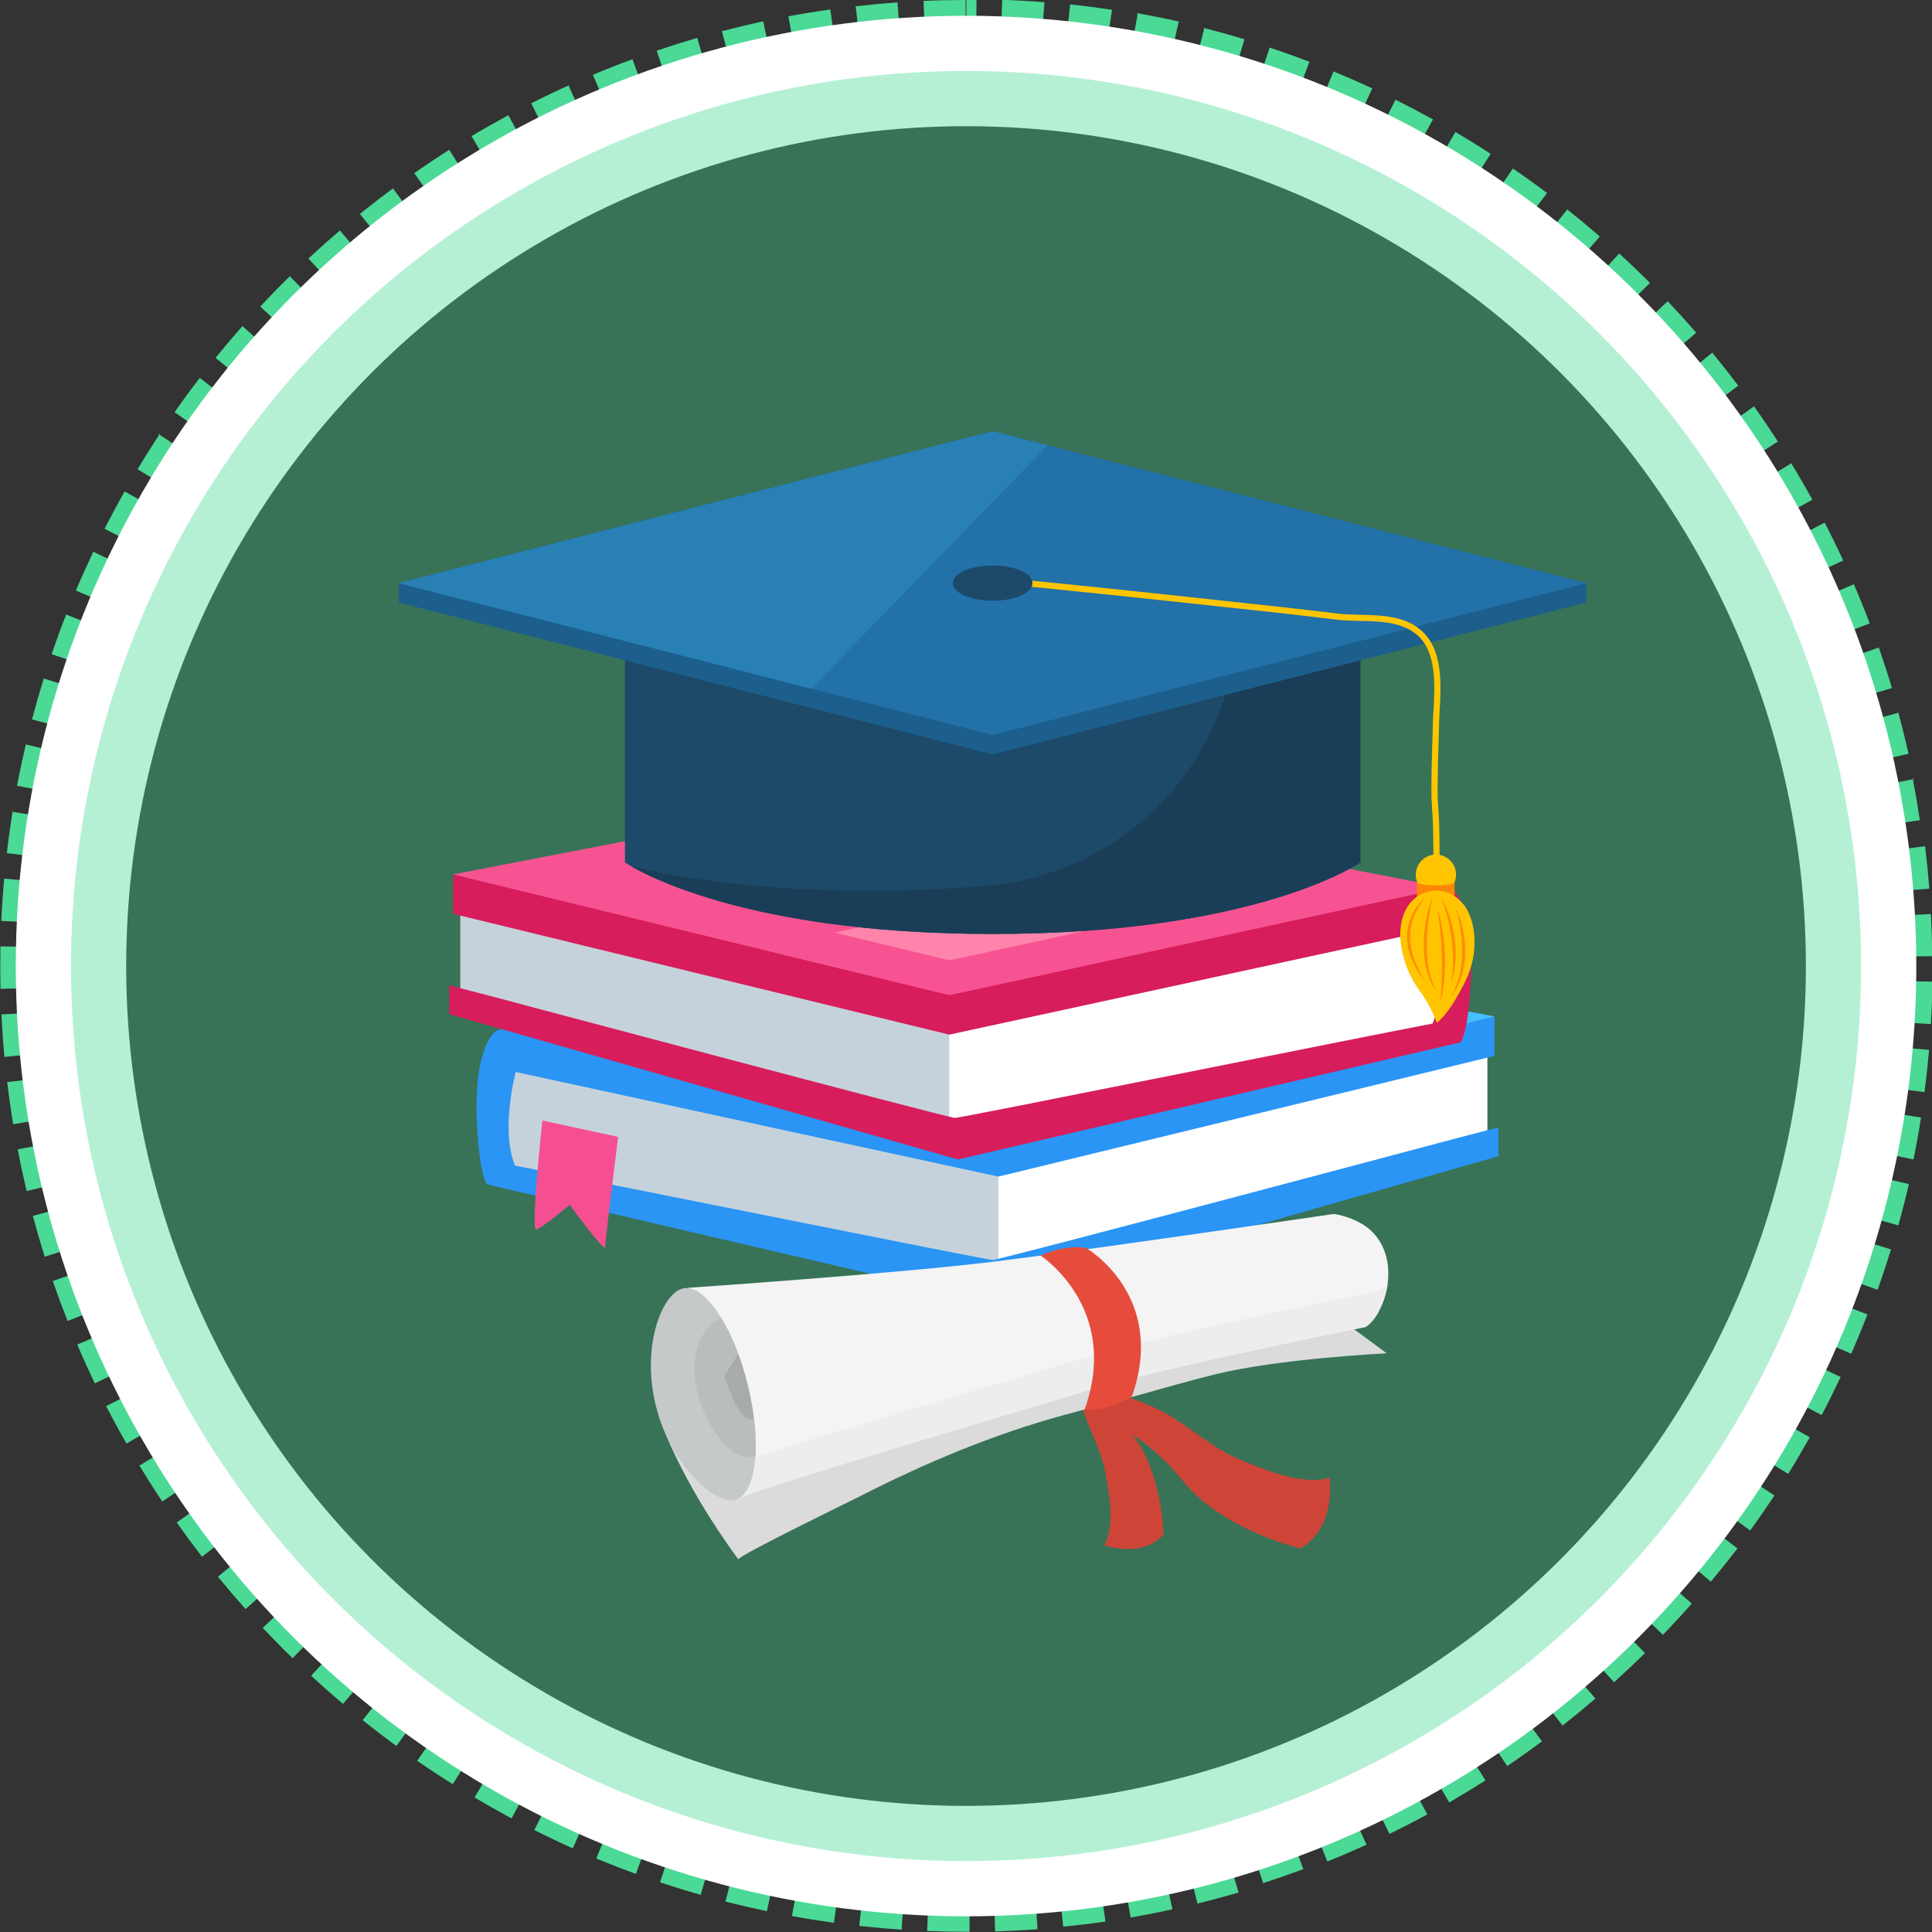 <?xml version="1.0" encoding="UTF-8"?>
<svg id="_圖層_2" data-name="圖層 2" xmlns="http://www.w3.org/2000/svg" width="218.01" height="218.02" viewBox="0 0 218.01 218.02">
  <rect x="0" y="0" width="218.01" height="218.02" fill="#333333" stroke="none"/>
  <g id="_圖層_8" data-name="圖層 8">
    <g id="Topic_exploration5">
      <g>
        <path d="m109.01,0c-1.59,0-3.21.03-4.8.1l.35,8c.38-.02.77-.03,1.15-.04,0,0,0,0,.01,0,0,0,.02,0,.02,0,0,0,.01,0,.02,0,0,0,.01,0,.02,0,0,0,.01,0,.02,0,0,0,.01,0,.02,0,.01,0,.01,0,.02,0,0,0,0,0,0,0,.03,0,.06,0,.1,0,0,0,0,0,0,0,.01,0,.02,0,.03,0,0,0,0,0,0,0,.64-.02,1.27-.03,1.91-.04,0,0,0,0,0,0,.01,0,.02,0,.03,0,0,0,0,0,0,0,.01,0,.02,0,.03,0,0,0,0,0,0,0,.04,0,.09,0,.13,0h0s.02,0,.03,0c0,0,0,0,0,0,0,0,.02,0,.03,0,0,0,0,0,.01,0,0,0,.02,0,.02,0,0,0,0,0,.01,0,.01,0,.02,0,.03,0,0,0,0,0,0,0,.02,0,.04,0,.06,0,0,0,0,0,0,0,0,0,.02,0,.03,0,0,0,0,0,.01,0,0,0,.02,0,.02,0,0,0,.01,0,.02,0,0,0,.01,0,.02,0h.02s.01,0,.02,0c0,0,.01,0,.02,0,0,0,.01,0,.02,0,0,0,.02,0,.02,0,0,0,.01,0,.02,0,.01,0,.02,0,.03,0h.02s.02,0,.02,0c0,0,.01,0,.02,0h.02s0,0,.02,0h.02s0,0,.02,0c0,0,.02,0,.03,0h.04s0,0,.01,0h.03s.01,0,.01,0h.08s.01,0,.02,0h.09V0h0Zm-7.67.27c-1.59.11-3.2.26-4.78.44l.91,7.96c.83-.09,1.66-.18,2.49-.25h0s.02,0,.04,0h0s.02,0,.03,0h0s.02,0,.03,0h0s.02,0,.03,0c0,0,0,0,0,0,.03,0,.05,0,.08,0,0,0,0,0,.01,0,0,0,.02,0,.03,0,0,0,.01,0,.01,0,0,0,.01,0,.02,0,0,0,.01,0,.02,0,0,0,.01,0,.02,0,0,0,.02,0,.02,0,0,0,0,0,.01,0,0,0,.01,0,.02,0,0,0,0,0,.01,0,.03,0,.06,0,.09,0,0,0,0,0,0,0,0,0,.02,0,.03,0,0,0,0,0,0,0,.01,0,.02,0,.03,0,0,0,0,0,0,0,.01,0,.02,0,.03,0,0,0,0,0,0,0,.44-.04.88-.07,1.32-.1l-.56-7.99h0Zm-7.64.8c-1.58.22-3.17.48-4.74.77l1.46,7.87c1.45-.27,2.92-.51,4.39-.72l-1.12-7.93h0Zm-7.57,1.34c-1.56.33-3.13.71-4.67,1.11l2.02,7.75c1.05-.27,2.1-.53,3.16-.77,0,0,0,0,.01,0,0,0,.01,0,.02,0,0,0,.01,0,.02,0,0,0,.01,0,.02,0,0,0,.01,0,.02,0,0,0,0,0,.02,0,0,0,.02,0,.02,0,0,0,0,0,.01,0,0,0,.02,0,.02,0,0,0,0,0,.01,0,.33-.07.66-.15.99-.22l-1.67-7.83h0Zm-7.45,1.87c-1.53.44-3.07.93-4.58,1.44l2.56,7.59c.51-.17,1.02-.34,1.54-.51,0,0,0,0,.01,0,.02,0,.04-.01.06-.02,0,0,.02,0,.02,0,.01,0,.02,0,.04-.01.01,0,.02,0,.04-.01,0,0,.01,0,.02,0,.02,0,.04-.01.05-.02,0,0,.01,0,.02,0,.02,0,.03-.01.05-.02,0,0,0,0,.01,0,.02,0,.04-.01.06-.02,0,0,0,0,0,0,.77-.24,1.55-.48,2.33-.7l-2.22-7.69h0Zm-7.3,2.4c-1.5.55-3,1.14-4.47,1.76l3.1,7.39c.75-.31,1.5-.62,2.25-.91h0s.04-.02.06-.02c0,0,0,0,0,0,.02,0,.04-.01.06-.02,0,0,0,0,.01,0,.02,0,.04-.01.05-.02,0,0,.01,0,.02,0,.01,0,.03-.01.04-.02,0,0,.02,0,.03-.01,0,0,.03-.01.03-.01.01,0,.02,0,.04-.01.01,0,.02,0,.03-.01.01,0,.02,0,.03-.01,0,0,0,0,.01,0,.02,0,.04-.02.06-.02h0c.47-.18.94-.36,1.41-.53l-2.76-7.52h0Zm-7.11,2.91c-1.45.65-2.91,1.35-4.33,2.07l3.61,7.15c.14-.07.29-.15.43-.22h0s.04-.02.06-.03c0,0,0,0,0,0,.02-.01.03-.02.05-.03,0,0,0,0,0,0,.02,0,.04-.02.06-.03,0,0,0,0,0,0,.02,0,.03-.02.05-.02,0,0,0,0,.01,0,.02,0,.03-.02.05-.02,0,0,.01,0,.02,0,.01,0,.03-.02.05-.02,0,0,.01,0,.02,0,.01,0,.03-.02.04-.02,0,0,.01,0,.02,0,.01,0,.03-.01.04-.02,0,0,.02,0,.02-.01.01,0,.02-.01.03-.02.01,0,.02-.01.03-.02,0,0,.02-.01.03-.02,0,0,.02,0,.03-.01.01,0,.02-.01.04-.02,0,0,.02,0,.02-.01.01,0,.03-.01.04-.02,0,0,.02,0,.02-.01.01,0,.02-.01.03-.02l.03-.02s.02,0,.03-.01c.01,0,.03-.01.04-.02,0,0,.02,0,.03-.01.01,0,.02-.01.04-.02,0,0,.02-.01.03-.01,0,0,.02,0,.03-.01.01,0,.03-.01.04-.02,0,0,.02,0,.03-.01.01,0,.03-.01.04-.02,0,0,.02,0,.03-.01.01,0,.02,0,.03-.01.01,0,.02-.01.03-.02,0,0,.02,0,.03-.01.01,0,.02-.01.03-.02,0,0,.02-.01.03-.01.01,0,.02-.01.03-.02.01,0,.02-.01.03-.02,0,0,.02,0,.02-.01.01,0,.03-.01.04-.02,0,0,.02,0,.03-.01.01,0,.02-.01.04-.02,0,0,.02,0,.03-.01,0,0,.02-.01.03-.01.01,0,.02-.01.03-.02,0,0,.02,0,.03-.01.01,0,.02,0,.03-.01.01,0,.02-.01.04-.02,0,0,.02,0,.02-.01.01,0,.03-.01.04-.02,0,0,.01,0,.02-.01.01,0,.03-.01.04-.02,0,0,.01,0,.02,0,.01,0,.03-.01.04-.02,0,0,.01,0,.02-.01.01,0,.03-.01.04-.02h.02s.03-.02.04-.03c0,0,.01,0,.02,0,.01,0,.03-.01.05-.02,0,0,.01,0,.02,0,.02,0,.03-.01.05-.02,0,0,.01,0,.02,0,.01,0,.03-.02.05-.02,0,0,0,0,.01,0,.01,0,.03-.02.05-.02,0,0,0,0,.01,0,.01,0,.04-.02.05-.02,0,0,0,0,.01,0,.02,0,.04-.02.05-.02,0,0,0,0,.01,0,.02,0,.04-.02.05-.02,0,0,0,0,.01,0,.02,0,.03-.02.05-.03,0,0,0,0,0,0,.02,0,.04-.02.06-.03,0,0,0,0,0,0,.02,0,.04-.02.06-.03,0,0,0,0,0,0,.02,0,.04-.02.06-.03,0,0,0,0,0,0,.02,0,.04-.02.06-.03,0,0,0,0,0,0,.02,0,.04-.02.06-.03,0,0,0,0,0,0,.02,0,.04-.02.06-.03,0,0,0,0,0,0,.04-.02.08-.04.12-.06,0,0,0,0,0,0,.02,0,.04-.02.06-.03,0,0,0,0,0,0,.02,0,.04-.02.06-.03,0,0,0,0,0,0,.08-.04.17-.08.25-.11,0,0,0,0,0,0,.02,0,.04-.02.06-.03,0,0,0,0,0,0,.02,0,.04-.02.06-.03,0,0,0,0,0,0,.02,0,.04-.02.06-.03l-3.29-7.3h0Zm-6.89,3.4c-1.4.76-2.81,1.55-4.18,2.37l4.11,6.88c1.16-.69,2.34-1.36,3.53-2.01,0,0,0,0,0,0,.02,0,.03-.02.05-.03,0,0,.01,0,.02-.01.01,0,.02-.01.04-.02.01,0,.02,0,.03-.02,0,0,.02,0,.02-.01.01,0,.03-.02.04-.02,0,0,.01,0,.02,0,.01,0,.03-.02.05-.03,0,0,0,0,.01,0,.02,0,.04-.02.05-.03,0,0,0,0,0,0l-3.8-7.05h0Zm-6.63,3.88c-1.35.85-2.69,1.75-4,2.66l4.58,6.57s.01,0,.02-.01c0,0,.02-.01.02-.02.01,0,.02-.01.03-.02.01,0,.02-.01.03-.02,0,0,.01,0,.02-.01.01,0,.03-.02.04-.03,0,0,.01,0,.02-.01.02-.01.03-.02.04-.03,0,0,0,0,.01,0,.02-.01.03-.02.05-.03,0,0,0,0,0,0,.02-.01.03-.02.05-.03,0,0,0,0,0,0,.04-.03.07-.05.11-.08,0,0,0,0,0,0,.02-.01.04-.03.06-.04,0,0,0,0,0,0,.02-.01.04-.03.06-.04,0,0,0,0,0,0,.65-.44,1.3-.88,1.96-1.31,0,0,0,0,0,0,.02-.01.04-.02.05-.03,0,0,0,0,0,0,.02-.01.03-.02.05-.03,0,0,0,0,.01,0,.02-.01.03-.02.05-.03,0,0,0,0,.01,0,.01,0,.03-.02.04-.03,0,0,.01,0,.02-.01.01,0,.02-.01.03-.02,0,0,.01,0,.02-.01.01,0,.02-.01.04-.02,0,0,.02-.01.02-.02.01,0,.02-.02.03-.02,0,0,.02-.01.03-.02,0,0,.01,0,.02-.01.02-.01.03-.02.05-.03,0,0,0,0,0,0,.02-.01.04-.02.06-.04h0c.2-.13.41-.26.62-.4l-4.29-6.77h0Zm-6.34,4.34c-1.28.94-2.56,1.93-3.8,2.93l5.03,6.23c.29-.23.58-.46.87-.69,0,0,0,0,0,0,.01-.01.04-.03.05-.04,0,0,0,0,0,0,.02-.01.03-.02.05-.04,0,0,0,0,0,0,.01-.01.03-.03.05-.04,0,0,0,0,0,0,.01-.01.03-.03.05-.04,0,0,0,0,0,0,.01-.01.03-.02.05-.04,0,0,0,0,0,0,.01,0,.03-.02.04-.03,0,0,0,0,.01,0,.01-.01.03-.02.04-.03,0,0,0,0,.01-.01.01-.01.03-.02.04-.03,0,0,.01,0,.02-.01.01,0,.03-.02.04-.03,0,0,.01,0,.02-.01.01,0,.03-.02.04-.03,0,0,.01,0,.02-.01.01,0,.02-.02.03-.03,0,0,.01-.01.02-.02.01,0,.02-.02.03-.02,0,0,.02-.01.02-.02.01,0,.02-.02.03-.02,0,0,.01-.01.02-.02.01,0,.02-.02.03-.03,0,0,.02-.01.02-.02,0,0,.02-.02.03-.03,0,0,.02-.01.02-.02.01,0,.01-.01.02-.02.01,0,.02-.02.03-.03,0,0,.01,0,.02-.02.01,0,.03-.02.04-.03,0,0,.01-.01.02-.01.01,0,.03-.02.04-.03,0,0,.01,0,.02-.01l.04-.03s.01-.01.02-.01l.03-.02s.01-.01.02-.02c.01,0,.02-.02.04-.03,0,0,.01,0,.01-.01.01-.01.03-.02.04-.03,0,0,0,0,.01-.01.02-.01.03-.02.05-.04,0,0,0,0,0,0,.02-.01.03-.03.05-.04,0,0,0,0,0,0,.07-.05.14-.11.21-.16h0c.36-.27.72-.55,1.09-.81l-4.75-6.45h0Zm-6.02,4.77c-1.21,1.03-2.42,2.11-3.59,3.19l5.45,5.87c.87-.81,1.76-1.61,2.66-2.39h0s.04-.03.05-.05h0s.03-.03.05-.05c0,0,0,0,0,0,.01-.01.03-.03.04-.04,0,0,0,0,.01-.01,0,0,.02-.01.03-.02,0,0,.02-.02.03-.03,0,0,.01-.01.02-.02.01-.01.02-.02.03-.03,0,0,.01,0,.02-.01.01-.01.02-.02.03-.03,0,0,0,0,.01-.01.01-.01.03-.02.04-.03,0,0,0,0,0,0,.01-.01.03-.03.05-.04h0s.03-.03.05-.05c0,0,0,0,0,0,.05-.05.11-.09.16-.14l-5.19-6.1h0Zm-5.67,5.18c-1.14,1.11-2.27,2.27-3.35,3.43l5.85,5.47c.78-.83,1.56-1.65,2.37-2.45,0,0,0,0,0,0,.02-.02.03-.03.05-.05h0s.03-.03.04-.05c0,0,0,0,0,0,.01-.01.03-.03.04-.04,0,0,0,0,.01-.01.01-.01.02-.02.03-.03,0,0,.01-.01.02-.02,0,0,.02-.02.03-.03,0,0,.01-.01.02-.02.01-.01.02-.02.03-.03,0,0,.02-.02.02-.02,0,0,0,0,0,0,.02-.02.03-.03.05-.05h0s.03-.04.05-.05h0c.11-.11.22-.21.33-.32l-5.61-5.72h0Zm-5.29,5.56c-1.06,1.19-2.1,2.42-3.11,3.66l6.22,5.05s.04-.05.06-.07c0,0,0,0,0-.01l.04-.04s.01-.02.02-.03c0,0,.01-.02.02-.02,0-.01.02-.02.03-.03,0,0,0-.01.01-.02.01-.01.02-.03.03-.04,0,0,0,0,0,0,.01-.01.03-.03.04-.05,0,0,0,0,0,0,.01-.02.03-.03.04-.05,0,0,0,0,0,0,.01-.02.03-.03.04-.05,0,0,0,0,0,0,.34-.41.68-.82,1.02-1.23,0,0,0,0,0,0,.01-.02.03-.03.04-.05,0,0,0,0,0,0,.01-.02.03-.03.04-.05,0,0,0,0,0,0,.01-.02.03-.03.04-.05,0,0,0,0,0,0,.01-.02.03-.03.04-.05,0,0,0,0,0,0,.01-.01.03-.03.04-.04,0,0,0,0,0-.01.01-.01.02-.03.04-.04,0,0,0,0,.01-.01.01-.01.02-.03.03-.04,0,0,0-.01.01-.02.01-.01.02-.03.03-.04,0,0,0-.01.01-.02,0,0,.02-.02.02-.03l.02-.03s.01-.01.02-.02c0-.01.02-.02.03-.03,0,0,.01-.01.02-.02,0-.01.02-.02.03-.03,0,0,.01-.02.02-.02.02-.03.05-.05.07-.08,0,0,0,0,0,0,.01-.02.03-.03.04-.05,0,0,0,0,0,0,.01-.02.03-.03.04-.05h0c.26-.31.53-.61.8-.92l-5.99-5.31h0Zm-4.89,5.92c-.97,1.26-1.93,2.57-2.84,3.87l6.56,4.6c.85-1.22,1.73-2.41,2.63-3.59l-6.35-4.88h0Zm-4.46,6.25c-.88,1.33-1.74,2.69-2.56,4.06l6.87,4.12c.14-.24.29-.48.43-.71,0,0,0,0,0,0,.01-.02.02-.04.04-.06,0,0,0,0,0,0,.01-.02.02-.04.03-.06,0,0,0,0,0,0,.01-.02.02-.04.04-.06,0,0,0,0,0,0,.02-.04.05-.08.07-.12,0,0,0,0,0,0,.01-.02.02-.04.03-.05,0,0,0,0,0,0,0-.02.02-.04.03-.05,0,0,0,0,0,0,.01-.02.02-.03.03-.05h0s.02-.04.03-.06h0s.02-.04.03-.06c0,0,0,0,0,0,.01-.02.02-.03.03-.05,0,0,0,0,0,0l.03-.05s0,0,0-.01c.01-.02.02-.03.03-.05,0,0,0,0,0,0,.01-.02.02-.03.03-.05,0,0,0,0,0-.01.01-.02.02-.03.03-.05,0,0,0,0,0,0,.01-.02.02-.03.03-.05,0,0,0,0,0-.01.01-.02.02-.03.03-.05,0,0,0,0,0-.01,0-.01.02-.03.03-.05v-.02s.03-.03.04-.04c0,0,0-.01.01-.02,0-.01.02-.03.03-.04,0,0,0-.01.01-.02,0-.01.02-.03.03-.04,0,0,0-.01,0-.02,0-.01.02-.03.03-.04h0s.02-.04.03-.06c0,0,0,0,0-.01,0-.01.02-.03.03-.04,0,0,0-.01.01-.02.01-.02.02-.03.03-.04,0,0,0-.01,0-.02,0-.01.02-.03.03-.05,0,0,0,0,0-.01,0-.01.02-.03.03-.04,0,0,0,0,0-.01,0-.01.02-.03.03-.04,0,0,0,0,0-.01.01-.02.02-.03.03-.05,0,0,0,0,0-.01.01-.02.02-.03.03-.05,0,0,0,0,0-.01.01-.02.02-.03.03-.05,0,0,0,0,0-.01.01-.02.02-.03.03-.05,0,0,0,0,0-.01.01-.02.02-.03.03-.05,0,0,0,0,0,0,.01-.02.02-.03.03-.05,0,0,0,0,0,0,.01-.02.02-.03.03-.05,0,0,0,0,0-.01.01-.02.02-.03.03-.05,0,0,0,0,0-.01.01-.02.02-.03.03-.05,0,0,0,0,0,0,.01-.02.02-.04.03-.05,0,0,0,0,0,0,.02-.04.05-.08.07-.11h0s.02-.04.04-.06c0,0,0,0,0,0,.01-.02.02-.04.04-.06,0,0,0,0,0,0,.13-.19.25-.39.38-.58l-6.68-4.42h0Zm-4.01,6.55c-.78,1.39-1.55,2.81-2.27,4.23l7.14,3.63h0c.45-.89.92-1.77,1.39-2.65h0s.02-.04.03-.06c0,0,0,0,0,0,.03-.06.07-.12.1-.18,0,0,0,0,0,0,.01-.02.02-.04.03-.06,0,0,0,0,0,0,0-.02.02-.04.03-.06,0,0,0,0,0,0,.01-.02.02-.04.03-.06,0,0,0,0,0,0,.03-.06.07-.12.1-.18h0s.02-.04.03-.06c0,0,0,0,0,0,.11-.2.23-.4.34-.61l-6.97-3.94h0Zm-3.54,6.82c-.68,1.44-1.35,2.91-1.97,4.38l7.38,3.12c.58-1.37,1.18-2.72,1.82-4.06l-7.23-3.44h0Zm-3.05,7.05c-.58,1.48-1.14,3-1.65,4.51l7.58,2.58c.03-.1.07-.2.1-.3h0s.01-.04.02-.06c0,0,0-.01,0-.02,0-.01,0-.02.01-.03,0-.01,0-.02.01-.04,0,0,0-.02,0-.03,0-.02,0-.03.01-.04,0,0,0-.02,0-.02,0-.01.01-.03.02-.04,0,0,0-.01,0-.02,0-.02.01-.03.02-.05h0s.01-.05.02-.07c0,0,0,0,0,0,0-.02.01-.04.02-.06,0,0,0,0,0,0,0-.02.01-.04.02-.06,0,0,0,0,0,0,.26-.74.53-1.48.81-2.22,0,0,0,0,0,0,0-.02.02-.04.02-.06,0,0,0,0,0,0,0-.02.02-.04.02-.06,0,0,0,0,0,0,0-.02.02-.04.02-.06,0,0,0,0,0,0,0-.02.01-.04.02-.06,0,0,0,0,0-.01,0-.02.01-.03.02-.05,0,0,0-.01,0-.02,0-.02.01-.03.02-.05,0,0,0-.01,0-.02,0-.01,0-.02.01-.04,0-.01,0-.02.01-.03,0,0,0-.02.01-.03,0-.02.01-.03.02-.05,0,0,0-.01,0-.02.07-.18.14-.36.21-.54l-7.46-2.92h0Zm-2.54,7.25c-.47,1.52-.92,3.08-1.33,4.62l7.74,2.04c.38-1.44.79-2.86,1.23-4.28l-7.65-2.38h0Zm-2.02,7.41c-.36,1.55-.7,3.13-1,4.7l7.87,1.49c.05-.26.1-.51.15-.77h0s0-.03,0-.04h0s0-.02,0-.04h0s0-.02,0-.03c0,0,0,0,0-.01,0,0,0-.01,0-.02,0-.01,0-.02,0-.04,0,0,0,0,0-.01,0,0,0-.02,0-.02,0,0,0,0,0-.01,0,0,0-.02,0-.03,0,0,0,0,0,0,0,0,0-.02,0-.03,0,0,0,0,0,0,0,0,0-.02,0-.03,0,0,0,0,0,0,.15-.77.32-1.54.49-2.31,0,0,0,0,0,0,0-.02.01-.05.02-.07h0c.02-.09.04-.18.06-.27h0c.05-.2.09-.41.14-.61l-7.8-1.83h0Zm-1.49,7.54c-.25,1.57-.48,3.17-.66,4.76l7.95.93c.07-.63.15-1.27.24-1.9,0,0,0,0,0,0,0,0,0-.02,0-.03h0s0-.03,0-.04c0,0,0,0,0,0,0,0,0-.02,0-.03,0,0,0,0,0,0,0-.04.01-.08.02-.13,0,0,0,0,0-.01,0,0,0-.01,0-.02,0,0,0,0,0-.01,0,0,0-.01,0-.02,0,0,0-.01,0-.02,0,0,0-.01,0-.02,0,0,0,0,0-.01,0,0,0-.01,0-.02,0,0,0,0,0-.01,0-.04.01-.08.02-.12,0,0,0,0,0-.01,0,0,0-.01,0-.02,0,0,0,0,0-.01,0,0,0-.01,0-.02,0,0,0-.01,0-.02,0,0,0-.01,0-.02,0,0,0-.01,0-.02,0,0,0-.01,0-.02,0,0,0,0,0-.01,0,0,0-.02,0-.02,0,0,0,0,0,0,0-.02,0-.04,0-.06,0,0,0,0,0,0,0,0,0-.02,0-.03,0,0,0,0,0,0,0,0,0-.01,0-.02,0,0,0,0,0-.01,0,0,0-.01,0-.02,0,0,0-.01,0-.02,0,0,0-.02,0-.02,0,0,0,0,0-.01,0,0,0-.02,0-.03,0,0,0,0,0,0,0-.05.02-.11.02-.16,0,0,0,0,0,0,0,0,0-.02,0-.03,0,0,0,0,0,0,0,0,0-.02,0-.03,0,0,0,0,0,0,.07-.44.13-.89.21-1.33l-7.91-1.28h0Zm-.96,7.62c-.14,1.58-.25,3.2-.33,4.79l8,.37c.03-.72.07-1.45.12-2.16,0,0,0,0,0,0v-.03s0,0,0-.01c0,0,0-.02,0-.03,0,0,0,0,0-.02v-.02s0-.01,0-.02c0,0,0-.01,0-.02,0-.04,0-.08,0-.13,0,0,0,0,0,0,0-.01,0-.02,0-.03,0,0,0,0,0,0,0-.01,0-.02,0-.03,0,0,0,0,0,0,.04-.63.1-1.27.15-1.9,0,0,0,0,0,0,0,0,0-.02,0-.02h0s-7.98-.73-7.98-.73H.44Zm-.42,7.66c-.01.74-.02,1.47-.02,2.21,0,.86.01,1.72.03,2.58l8.01-.19c0-.2,0-.4-.01-.59,0,0,0,0,0,0,0,0,0-.02,0-.02,0,0,0-.01,0-.02,0,0,0-.01,0-.02,0,0,0-.02,0-.02,0,0,0,0,0-.01,0-.01,0-.02,0-.03h0s0-.03,0-.04h0c0-.43-.01-.85-.01-1.27h0s0-.03,0-.04c0,0,0,0,0,0,0-.01,0-.02,0-.03,0,0,0,0,0,0,0,0,0-.02,0-.03h0s0-.03,0-.04c0,0,0,0,0-.01,0,0,0-.02,0-.03h0s0-.03,0-.04h0v-.05s0-.02,0-.03h0v-.05h0v-.06h0s0-.05,0-.07c0,0,0,0,0-.01,0-.02,0-.03,0-.05v-.02s0-.03,0-.05c0,0,0-.01,0-.02,0-.01,0-.02,0-.04v-.02s0-.03,0-.05c0,0,0-.02,0-.03,0-.01,0-.02,0-.03,0-.02,0-.03,0-.05,0,0,0-.01,0-.02,0-.01,0-.02,0-.03h0s0-.05,0-.08h0c0-.45,0-.89.02-1.34,0-.01,0-.02,0-.03,0,0,0-.02,0-.02,0-.02,0-.04,0-.05,0,0,0,0,0,0l-8.01-.16H.02Zm8.11,7.28l-8,.4c.08,1.59.19,3.2.34,4.79l7.97-.74c-.03-.34-.06-.69-.09-1.03,0,0,0,0,0,0,0,0,0-.02,0-.03,0,0,0,0,0,0,0-.01,0-.02,0-.03,0,0,0-.01,0-.02,0,0,0-.02,0-.02,0,0,0-.02,0-.03,0,0,0,0,0,0,0-.01,0-.03,0-.04h0s0-.03,0-.04h0s0-.03,0-.04h0c-.08-1.05-.15-2.09-.2-3.15h0Zm.6,7.09l-7.95.95c.19,1.58.42,3.18.68,4.75l7.9-1.3c-.24-1.46-.45-2.93-.63-4.41h0Zm1.1,7.03l-7.86,1.51c.3,1.57.64,3.15,1.01,4.7l7.79-1.86c-.11-.45-.21-.89-.31-1.34h0s0-.03,0-.04h0s-.01-.05-.02-.08c0,0,0,0,0,0,0,0,0-.02,0-.03,0,0,0-.02,0-.02,0,0,0-.01,0-.02,0,0,0-.01,0-.02,0,0,0,0,0-.01,0,0,0-.02,0-.02,0,0,0,0,0,0,0,0,0-.02,0-.03,0,0,0,0,0,0-.2-.9-.39-1.81-.56-2.72h0Zm1.59,6.94l-7.74,2.07c.41,1.54.86,3.09,1.34,4.61l7.64-2.41c-.21-.68-.42-1.37-.62-2.06,0,0,0,0,0,0,0-.02-.01-.04-.02-.06h0s-.01-.05-.02-.07c0,0,0,0,0,0,0-.02-.01-.04-.02-.06,0,0,0,0,0,0,0-.02-.01-.04-.02-.06,0,0,0,0,0-.01,0-.02-.01-.04-.02-.06,0,0,0,0,0-.01,0-.02-.01-.04-.02-.06h0s-.01-.05-.02-.07c0,0,0,0,0-.01,0-.02,0-.03-.01-.05v-.02s-.01-.03-.02-.05c0,0,0-.01,0-.02,0-.02,0-.03-.01-.05,0,0,0-.01,0-.02,0-.02,0-.03-.01-.05,0,0,0-.02,0-.03,0-.01,0-.02,0-.03,0-.01,0-.02-.01-.04,0,0,0-.02,0-.03v-.04s-.02-.02-.02-.03c0-.01,0-.02,0-.03,0,0,0-.02,0-.03,0-.02,0-.03-.01-.05,0,0,0-.01,0-.01,0-.02-.01-.04-.02-.06,0,0,0,0,0-.01,0-.02-.01-.04-.02-.07h0c-.02-.07-.03-.13-.05-.19h0s-.01-.05-.02-.08h0c-.07-.26-.14-.51-.21-.77h0Zm2.08,6.81l-7.57,2.61c.52,1.51,1.08,3.02,1.67,4.51l7.45-2.94c-.54-1.38-1.06-2.77-1.54-4.17h0Zm2.56,6.64l-7.37,3.14c.62,1.47,1.29,2.94,1.98,4.38l7.22-3.46c-.21-.44-.42-.88-.62-1.32,0,0,0,0,0,0,0-.02-.02-.04-.03-.06,0,0,0,0,0,0,0-.02-.02-.04-.03-.06,0,0,0,0,0,0,0-.02-.02-.04-.03-.06,0,0,0,0,0,0,0-.02-.02-.03-.02-.05,0,0,0,0,0-.01,0-.02-.02-.03-.02-.05,0,0,0-.01,0-.02,0-.02-.01-.03-.02-.05,0,0,0-.01,0-.02,0-.01-.01-.03-.02-.04,0,0,0-.02-.01-.02,0-.01,0-.02-.01-.03,0-.01-.01-.02-.02-.04,0,0,0-.02-.01-.02,0-.02-.01-.03-.02-.05,0,0,0-.01,0-.02,0-.02-.02-.04-.03-.06,0,0,0,0,0,0-.31-.68-.61-1.37-.9-2.06h0Zm3.02,6.44l-7.13,3.65c.73,1.42,1.5,2.84,2.29,4.22l6.96-3.97s0,0,0-.01c0-.01-.01-.02-.02-.04,0-.01-.01-.02-.02-.03,0,0,0-.02-.01-.02,0-.02-.02-.03-.03-.05,0,0,0-.01,0-.01-.5-.88-.99-1.77-1.46-2.67h0s-.02-.04-.03-.06c0,0,0,0,0,0,0-.02-.02-.04-.03-.05,0,0,0,0,0-.01l-.02-.03s-.01-.03-.02-.04c0,0,0-.02-.01-.02,0-.01-.01-.03-.02-.04,0,0,0-.01-.01-.02,0-.01-.01-.03-.02-.04,0,0,0,0,0-.01,0-.02-.02-.03-.03-.05,0,0,0,0,0-.01-.01-.02-.02-.04-.03-.05,0,0,0,0,0,0-.01-.02-.02-.04-.03-.06,0,0,0,0,0,0-.1-.18-.19-.37-.29-.56h0Zm3.47,6.21l-6.85,4.15c.83,1.36,1.69,2.73,2.58,4.05l6.66-4.45c-.33-.5-.66-1-.99-1.51,0,0,0,0,0,0-.01-.02-.02-.04-.04-.06,0,0,0,0,0,0-.01-.02-.02-.03-.03-.05,0,0,0,0,0,0-.01-.02-.02-.03-.03-.05,0,0,0,0,0,0-.01-.02-.02-.04-.03-.05,0,0,0,0,0,0-.01-.02-.02-.03-.03-.05,0,0,0,0,0,0-.01-.02-.02-.03-.03-.05,0,0,0,0,0-.01-.01-.02-.02-.03-.03-.05,0,0,0,0,0-.01-.01-.02-.02-.03-.03-.05,0,0,0,0,0-.01-.01-.02-.02-.03-.03-.05,0,0,0,0,0-.01,0-.01-.02-.03-.03-.04,0,0,0,0,0-.01,0-.01-.02-.03-.03-.04,0,0,0,0,0-.01,0-.01-.02-.03-.03-.04,0,0,0-.01-.01-.02-.01-.02-.02-.03-.03-.04,0,0,0-.01-.01-.02,0-.01-.02-.03-.03-.04,0,0,0-.01-.01-.02-.01-.02-.02-.03-.03-.04,0,0,0,0,0-.01,0-.01-.02-.03-.02-.04,0,0,0-.01-.01-.02,0-.01-.02-.03-.03-.04,0,0,0-.01,0-.01,0-.01-.02-.03-.03-.04,0,0,0-.01-.01-.02-.01-.02-.02-.03-.03-.04,0,0,0-.01-.01-.02,0-.01-.02-.03-.03-.04,0,0,0-.01-.01-.02,0-.01-.02-.03-.02-.04,0,0,0-.01-.01-.02,0-.01-.01-.02-.02-.03,0,0-.01-.02-.02-.02,0-.01-.01-.02-.02-.04,0,0,0-.01-.01-.02,0-.01-.02-.03-.03-.04,0,0,0-.01-.01-.02-.01-.02-.02-.03-.03-.04,0,0,0-.01-.01-.02,0-.01-.02-.03-.03-.04,0,0,0-.01-.01-.02,0-.01-.02-.03-.03-.04,0,0,0-.01-.01-.02,0-.01-.02-.02-.02-.04,0,0,0-.01-.01-.02,0-.01-.02-.03-.02-.04,0,0,0-.01-.01-.02,0-.01-.02-.03-.03-.04,0,0,0-.01-.01-.02,0-.02-.02-.03-.03-.04,0,0,0-.01-.01-.02,0-.01-.02-.03-.03-.04,0,0,0-.01-.01-.02,0-.01-.02-.03-.02-.04,0,0,0-.01-.01-.02,0-.01-.02-.03-.02-.04,0,0,0-.01-.01-.02,0-.02-.02-.03-.03-.04,0,0,0-.01,0-.02,0-.01-.02-.03-.03-.05,0,0,0-.01,0-.02,0-.02-.02-.03-.03-.05,0,0,0-.01,0-.02,0-.01-.02-.03-.03-.05,0,0,0,0,0,0h0Zm3.9,5.95l-6.54,4.62c.92,1.3,1.88,2.6,2.85,3.86l6.33-4.9c-.58-.75-1.15-1.51-1.71-2.27,0,0,0,0,0,0-.01-.02-.02-.03-.04-.05,0,0,0,0,0,0-.01-.02-.02-.03-.03-.05,0,0,0,0,0-.01,0-.01-.02-.03-.03-.04,0,0,0,0-.01-.01-.01-.02-.02-.02-.03-.04,0,0,0-.01-.01-.02,0-.01-.02-.02-.02-.03,0,0-.01-.02-.02-.03,0,0-.01-.02-.02-.03,0-.01-.02-.02-.03-.04,0,0-.01-.01-.01-.02-.02-.03-.04-.06-.06-.09,0,0,0,0,0,0-.01-.02-.03-.04-.04-.06h0c-.18-.26-.37-.52-.55-.77h0Zm4.31,5.67l-6.2,5.07c1.01,1.23,2.06,2.46,3.12,3.65l5.97-5.33c-.05-.06-.1-.11-.15-.17,0,0-.01-.01-.02-.02l-.02-.03s-.02-.02-.03-.03c0,0,0,0-.01-.01-.01-.01-.03-.03-.04-.04,0,0,0,0,0,0-.01-.01-.03-.03-.04-.05,0,0,0,0,0,0-.01-.02-.03-.03-.04-.05,0,0,0,0,0,0-.54-.61-1.06-1.22-1.59-1.84,0,0,0,0,0,0-.01-.02-.03-.03-.04-.05,0,0,0,0,0,0-.01-.01-.02-.03-.04-.04,0,0,0,0,0-.01-.01-.01-.02-.03-.04-.04,0,0,0,0-.01-.01-.01-.01-.02-.02-.03-.03,0,0-.01-.02-.02-.03,0,0-.01-.02-.02-.02,0-.01-.02-.02-.03-.03,0,0,0-.01-.02-.02-.01-.02-.03-.03-.04-.05h0c-.21-.26-.42-.51-.63-.77h0Zm4.69,5.35l-5.83,5.49c1.09,1.16,2.22,2.31,3.37,3.42l5.59-5.74s0,0,0,0c-.01-.01-.03-.03-.04-.04,0,0,0,0-.01-.01-.01-.01-.03-.02-.04-.04,0,0,0,0-.01-.01-.01-.01-.03-.03-.04-.04,0,0-.01-.01-.02-.02,0,0-.02-.02-.03-.03,0,0-.02-.02-.03-.02,0,0-.01-.01-.02-.02,0,0-.02-.02-.03-.03,0,0-.01-.01-.02-.02-.01-.01-.02-.02-.03-.03,0,0,0,0-.02-.02-.04-.04-.09-.09-.13-.13h0s-.03-.04-.05-.05h0s-.03-.04-.05-.05h0c-.28-.28-.55-.55-.83-.83h0s-.03-.04-.05-.05h0s-.03-.04-.05-.05h0s-.09-.09-.13-.14c0,0,0,0,0,0-.02-.02-.03-.03-.05-.05,0,0,0,0-.01-.01-.01-.01-.03-.03-.04-.04,0,0,0,0-.01-.01-.01-.01-.02-.02-.03-.04,0,0-.01-.01-.02-.02,0,0-.01-.01-.02-.02-.01-.01-.02-.02-.03-.03,0,0-.01-.01-.02-.02,0,0-.02-.02-.03-.03,0,0-.01-.01-.02-.02-.01-.01-.02-.02-.03-.03,0,0-.01-.01-.02-.02-.01-.01-.02-.02-.03-.03,0,0-.01-.01-.02-.02-.01-.01-.02-.02-.03-.03,0,0,0,0,0-.01-.01-.01-.03-.03-.04-.04,0,0,0,0,0,0-.02-.02-.03-.03-.04-.04,0,0,0,0,0,0-.01-.01-.03-.03-.04-.04,0,0,0,0,0,0-.3-.32-.61-.63-.91-.95h0Zm5.06,5.01l-5.43,5.88c1.17,1.08,2.38,2.15,3.6,3.18l5.17-6.12c-.57-.48-1.13-.96-1.68-1.45h0c-.09-.08-.17-.15-.26-.23,0,0,0,0,0,0-.02-.01-.03-.03-.05-.04,0,0,0,0,0,0-.02-.01-.03-.03-.05-.04,0,0,0,0,0,0-.02-.01-.03-.03-.05-.04,0,0,0,0,0,0-.04-.03-.06-.06-.1-.09,0,0,0,0,0,0-.02-.01-.03-.03-.05-.04,0,0,0,0,0,0-.02-.01-.03-.03-.05-.04,0,0,0,0,0,0-.01-.01-.03-.03-.04-.04,0,0,0,0,0,0-.02-.01-.03-.03-.04-.04,0,0,0,0,0,0-.01-.01-.03-.03-.05-.04,0,0,0,0,0,0-.01-.01-.03-.03-.04-.04,0,0,0,0,0,0-.01-.01-.03-.03-.04-.04,0,0,0,0,0,0-.02-.01-.03-.02-.04-.04,0,0,0,0-.01,0-.01-.01-.03-.03-.04-.04,0,0,0,0-.01,0-.01-.01-.03-.03-.04-.04,0,0,0,0-.01,0-.01-.01-.03-.03-.04-.04,0,0,0,0,0,0-.01-.01-.03-.03-.04-.04,0,0,0,0,0,0-.01-.01-.03-.03-.04-.04,0,0,0,0-.01-.01-.01-.01-.03-.02-.04-.04,0,0,0,0-.01-.01-.01-.01-.02-.02-.04-.03,0,0,0,0-.01-.01-.01-.01-.03-.02-.04-.03,0,0-.01,0-.02-.01,0,0-.03-.02-.03-.03,0,0-.01-.01-.02-.02,0,0-.02-.02-.03-.03,0,0-.02-.01-.02-.02-.01-.01-.02-.02-.03-.03,0,0-.01-.01-.02-.02-.01-.01-.02-.02-.03-.03,0,0-.01-.01-.02-.02,0,0-.02-.02-.03-.03,0,0-.01-.01-.02-.02,0,0-.02-.02-.03-.02,0,0,0,0-.01-.01h0Zm5.39,4.64l-5.01,6.25c1.24,1,2.53,1.98,3.81,2.92l4.73-6.46c-.37-.27-.73-.54-1.09-.81h0s-.04-.03-.06-.05h0s-.02-.02-.03-.03c-.01,0-.02-.01-.03-.02,0,0-.02-.01-.03-.02-.01,0-.02-.01-.03-.02,0,0-.02-.01-.03-.02-.01,0-.02-.02-.03-.02,0,0-.01-.01-.02-.02-.01,0-.03-.02-.04-.03,0,0,0,0-.01,0-.02-.01-.03-.02-.04-.03,0,0,0,0-.01,0-.02-.01-.03-.02-.05-.04,0,0,0,0,0,0-.02-.01-.03-.03-.05-.04,0,0,0,0,0,0-.66-.5-1.32-1.02-1.97-1.54h0Zm5.71,4.25l-4.56,6.59c1.31.91,2.66,1.8,4.01,2.64l4.26-6.78c-.3-.19-.61-.38-.91-.58h0s-.04-.03-.06-.04c0,0,0,0,0,0-.02-.01-.03-.02-.05-.03,0,0-.01,0-.02-.01,0,0-.02-.01-.03-.02-.01,0-.02-.02-.03-.02,0,0-.02-.01-.02-.02-.01,0-.02-.02-.04-.02,0,0-.01,0-.02-.01-.01,0-.03-.02-.04-.02,0,0-.01,0-.02-.01-.01,0-.03-.02-.04-.03,0,0,0,0-.01,0-.02-.01-.03-.02-.05-.03,0,0,0,0-.01,0-.01,0-.03-.02-.05-.03,0,0,0,0-.01,0-.02-.01-.03-.02-.05-.03,0,0,0,0,0,0-.02-.01-.03-.02-.05-.03,0,0,0,0,0,0-.74-.48-1.47-.97-2.19-1.47h0Zm5.99,3.84l-4.08,6.89c1.37.81,2.78,1.61,4.18,2.36l3.77-7.06c-.74-.4-1.48-.8-2.21-1.22h0s-.04-.02-.06-.04c0,0,0,0-.02,0-.01,0-.03-.02-.04-.03,0,0-.01,0-.02-.01-.01,0-.03-.01-.04-.02,0,0-.02,0-.03-.01-.01,0-.02-.01-.03-.02-.01,0-.02-.01-.03-.02,0,0-.01,0-.02-.01-.01,0-.03-.02-.04-.02,0,0-.01,0-.02-.01-.01,0-.03-.02-.05-.03,0,0,0,0-.01,0-.02,0-.03-.02-.05-.03,0,0,0,0,0,0-.02,0-.04-.02-.05-.03,0,0,0,0,0,0-.02,0-.04-.02-.06-.03,0,0,0,0,0,0-.02-.01-.04-.02-.05-.03,0,0,0,0,0,0-.02,0-.04-.02-.06-.03,0,0,0,0,0,0-.32-.18-.64-.37-.96-.56h0Zm6.25,3.41l-3.59,7.16c1.43.71,2.89,1.41,4.34,2.06l3.27-7.31c-.07-.03-.14-.06-.21-.1h0s-.04-.02-.06-.03c0,0-.01,0-.02,0-.01,0-.03-.01-.04-.02,0,0-.02,0-.03-.01,0,0-.02,0-.03-.01-.01,0-.03-.01-.04-.02,0,0-.01,0-.02,0-.02,0-.03-.01-.05-.02,0,0-.01,0-.02,0-.01,0-.03-.02-.05-.02,0,0,0,0-.01,0-.02,0-.04-.02-.05-.02,0,0,0,0,0,0-.02,0-.04-.02-.06-.03,0,0,0,0,0,0-.02,0-.04-.02-.06-.03,0,0,0,0,0,0-.02,0-.04-.02-.06-.03,0,0,0,0,0,0-.93-.42-1.85-.86-2.76-1.31,0,0,0,0,0,0-.02-.01-.04-.02-.06-.03,0,0,0,0,0,0-.02,0-.04-.02-.06-.03,0,0,0,0,0,0-.02,0-.04-.02-.05-.03,0,0,0,0-.01,0-.01,0-.03-.02-.05-.02,0,0-.01,0-.02-.01-.01,0-.03-.01-.04-.02,0,0-.02,0-.03-.01,0,0-.01,0-.02,0l-.05-.03h0s-.02-.01-.03-.02h0Zm6.47,2.96l-3.07,7.4c1.47.61,2.98,1.2,4.48,1.74l2.74-7.53c-.75-.27-1.5-.55-2.24-.84h0s-.04-.02-.07-.03h0s-.04-.02-.07-.03h0s-.07-.03-.11-.04h0s-.04-.02-.07-.03c0,0,0,0,0,0-.02,0-.04-.02-.06-.02h0s-.04-.02-.06-.03h0s-.05-.02-.07-.03h0s-.07-.03-.11-.04h0s-.04-.02-.07-.03h0s-.05-.02-.07-.03h0c-.37-.15-.75-.3-1.12-.46h0Zm6.67,2.49l-2.54,7.6c1.51.51,3.06.98,4.59,1.42l2.2-7.7c-.57-.16-1.14-.33-1.7-.5h0s-.05-.02-.07-.02h0c-.06-.02-.12-.04-.18-.06,0,0,0,0,0,0-.02,0-.04-.01-.07-.02h0s-.05-.02-.07-.02h0s-.07-.02-.11-.04h0s-.05-.01-.07-.02c0,0,0,0,0,0-.02,0-.04-.01-.07-.02h0c-.63-.2-1.25-.4-1.88-.61h0Zm6.83,2.01l-1.99,7.76c1.54.4,3.12.76,4.68,1.09l1.65-7.84c-.36-.08-.73-.15-1.09-.23,0,0,0,0,0,0,0,0-.02,0-.03,0,0,0,0,0,0,0-.01,0-.02,0-.03,0h0c-1.06-.24-2.12-.49-3.17-.76h0Zm6.95,1.52l-1.44,7.88c1.57.29,3.16.54,4.74.76l1.09-7.93c-.87-.12-1.74-.25-2.61-.39,0,0,0,0-.01,0,0,0-.01,0-.02,0,0,0-.01,0-.02,0,0,0-.01,0-.02,0,0,0-.01,0-.02,0,0,0,0,0-.01,0,0,0-.02,0-.03,0h0s-.02,0-.04,0h0c-.54-.09-1.08-.18-1.61-.28h0Zm7.04,1.03l-.88,7.96c1.58.17,3.19.32,4.78.42l.53-7.99c-1.11-.07-2.2-.16-3.29-.27,0,0,0,0,0,0,0,0-.02,0-.03,0,0,0,0,0-.01,0,0,0-.02,0-.02,0,0,0-.01,0-.02,0,0,0-.01,0-.02,0-.01,0-.02,0-.03,0h0s-.02,0-.03,0h0s-.02,0-.04,0h0c-.31-.03-.61-.06-.91-.1h0Zm7.1.53l-.32,8c1.47.06,2.95.09,4.42.09h.37s-.03-8.01-.03-8.01c-.03,0-.05,0-.08,0,0,0-.01,0-.02,0h-.01c-.08,0-.16,0-.24,0h-.07s-.04,0-.06,0h-.06s0,0-.01,0c-.02,0-.03,0-.05,0h-.01s-.03,0-.05,0h0s-.04,0-.05,0h-.02s-.03,0-.05,0h-.02s-.03,0-.04,0c0,0-.01,0-.02,0-.02,0-.03,0-.05,0,0,0-.01,0-.02,0-.01,0-.02,0-.04,0,0,0-.01,0-.02,0-.02,0-.03,0-.05,0,0,0-.02,0-.02,0-.01,0-.02,0-.03,0-.01,0-.02,0-.03,0-.01,0-.02,0-.04,0,0,0-.02,0-.03,0-.01,0-.02,0-.03,0-.01,0-.03,0-.04,0-.01,0-.02,0-.03,0,0,0-.02,0-.03,0-.01,0-.02,0-.03,0-.01,0-.03,0-.04,0,0,0-.01,0-.02,0-.02,0-.04,0-.06,0,0,0-.01,0-.02,0-.01,0-.02,0-.03,0,0,0-.01,0-.02,0-.02,0-.04,0-.06,0,0,0,0,0-.01,0-.01,0-.02,0-.04,0,0,0,0,0-.01,0-.02,0-.04,0-.07,0,0,0,0,0-.01,0-.51,0-1.03-.02-1.54-.03h0s-.08,0-.12,0c0,0,0,0,0,0-.04,0-.07,0-.11,0,0,0-.01,0-.02,0-.02,0-.03,0-.05,0-.01,0-.02,0-.03,0,0,0-.02,0-.03,0-.01,0-.02,0-.03,0-.01,0-.02,0-.03,0-.01,0-.03,0-.04,0,0,0-.01,0-.02,0-.02,0-.03,0-.05,0,0,0,0,0-.01,0-.01,0-.03,0-.05,0,0,0,0,0,0,0-.02,0-.04,0-.06,0,0,0,0,0,0,0-.17,0-.34-.01-.51-.02h0Zm11.56-.19c-1.47.11-2.95.18-4.44.23l.23,8.01c1.59-.05,3.2-.13,4.79-.24l-.58-7.99h0Zm7.08-.77c-.81.12-1.62.22-2.44.32,0,0,0,0,0,0,0,0-.02,0-.03,0,0,0,0,0-.01,0,0,0-.01,0-.02,0,0,0-.01,0-.02,0,0,0-.01,0-.02,0-.02,0-.05,0-.07,0,0,0,0,0,0,0h-.03s0,0,0,0c-.01,0-.02,0-.04,0h0c-.57.07-1.14.13-1.72.19l.79,7.97c1.59-.16,3.19-.35,4.77-.58l-1.14-7.93h0Zm7-1.26c-.71.15-1.43.3-2.15.44h0s-.02,0-.03,0c0,0,0,0-.01,0,0,0-.02,0-.02,0,0,0-.01,0-.02,0,0,0-.01,0-.02,0,0,0-.02,0-.02,0,0,0,0,0,0,0,0,0-.02,0-.03,0,0,0,0,0,0,0-.68.13-1.36.26-2.05.37l1.35,7.89c1.57-.27,3.16-.58,4.72-.92l-1.7-7.83h0Zm6.9-1.76c-1.18.35-2.37.67-3.57.97h0s-.1.03-.15.04c0,0,0,0,0,0,0,0-.02,0-.03,0,0,0-.01,0-.02,0,0,0,0,0-.01,0,0,0-.02,0-.02,0,0,0,0,0-.01,0,0,0-.02,0-.03,0,0,0,0,0,0,0,0,0-.02,0-.03,0,0,0,0,0,0,0-.13.03-.27.07-.4.1l1.91,7.78c1.55-.38,3.11-.8,4.64-1.25l-2.25-7.69h0Zm6.76-2.24s-.08.03-.13.05c0,0,0,0,0,0-.02,0-.04.01-.06.02,0,0,0,0-.01,0-.02,0-.04.01-.05.02,0,0,0,0-.01,0-.02,0-.03.01-.05.02,0,0,0,0-.01,0-.02,0-.03.01-.05.02,0,0-.01,0-.02,0-.02,0-.03.01-.04.02,0,0-.01,0-.02,0-.02,0-.03.01-.05.02,0,0-.02,0-.02,0-.02,0-.03.01-.04.02,0,0-.02,0-.02,0-.01,0-.02,0-.03.01-.01,0-.02,0-.04.01,0,0-.02,0-.03,0-.01,0-.03,0-.04.01,0,0-.02,0-.03,0-.01,0-.03,0-.04.01,0,0-.02,0-.03,0-.01,0-.02,0-.03.01,0,0-.02,0-.03.01-.01,0-.03,0-.04.01,0,0,0,0-.02,0-.02,0-.03.01-.05.02,0,0-.01,0-.02,0-.02,0-.03.01-.05.02,0,0-.01,0-.02,0-.02,0-.04.01-.05.02,0,0-.01,0-.02,0-.01,0-.02,0-.03.01,0,0,0,0-.01,0-.02,0-.04.01-.05.02,0,0-.01,0-.02,0-.02,0-.04.01-.05.02,0,0-.01,0-.02,0-.02,0-.03.01-.05.02,0,0-.01,0-.02,0-.02,0-.03.01-.05.02,0,0-.01,0-.02,0-.01,0-.02,0-.03.01,0,0-.02,0-.02,0-.02,0-.03.01-.05.02,0,0-.02,0-.03,0-.01,0-.03,0-.04.01,0,0-.02,0-.02,0-.01,0-.03.01-.04.01,0,0-.02,0-.03,0,0,0-.02,0-.03,0-.01,0-.03.01-.04.01,0,0-.02,0-.03,0-.02,0-.03,0-.04.01,0,0-.02,0-.02,0-.01,0-.02,0-.03.01-.01,0-.02,0-.03.01-.01,0-.02,0-.03.01,0,0-.02,0-.03,0-.01,0-.03,0-.04.01,0,0-.01,0-.02,0-.02,0-.03.01-.05.02,0,0-.01,0-.02,0-.02,0-.03.01-.05.02,0,0-.01,0-.02,0-.02,0-.03.01-.05.02,0,0,0,0-.01,0-.02,0-.03.01-.05.02,0,0,0,0-.01,0-.02,0-.04.01-.05.02h-.01s-.04.02-.06.02c0,0,0,0-.01,0-.02,0-.04.01-.06.02,0,0,0,0,0,0-.02,0-.04.01-.06.02,0,0,0,0,0,0-.04.01-.09.03-.13.04,0,0,0,0,0,0-.02,0-.04.01-.06.02,0,0,0,0,0,0-.46.16-.92.31-1.39.46l2.45,7.62c1.52-.49,3.04-1.02,4.54-1.57l-2.79-7.51h0Zm6.58-2.72c-.17.08-.34.15-.5.23,0,0,0,0,0,0-.02,0-.04.02-.06.03h0s-.04.02-.06.03c0,0,0,0,0,0-.04.02-.08.04-.12.06,0,0,0,0,0,0-.02,0-.04.02-.06.03,0,0,0,0,0,0-.02,0-.04.02-.06.02,0,0,0,0-.01,0-.02,0-.03.02-.05.02,0,0,0,0-.01,0-.02,0-.04.02-.05.02,0,0,0,0,0,0-.02,0-.03.01-.05.02,0,0,0,0-.01,0-.02,0-.03.02-.05.02,0,0,0,0-.01,0-.02,0-.03.01-.05.02,0,0-.01,0-.02,0-.01,0-.03.02-.05.02,0,0-.01,0-.02,0-.02,0-.03.01-.05.02,0,0,0,0-.01,0-.01,0-.03.01-.04.02,0,0-.01,0-.02,0-.01,0-.03.01-.04.02,0,0-.01,0-.02,0-.01,0-.03.01-.04.02,0,0-.02,0-.02.01-.01,0-.03.01-.04.02,0,0-.02,0-.03.01-.01,0-.02,0-.03.01-.01,0-.02.01-.04.02,0,0-.02,0-.03.01-.01,0-.03.01-.04.02,0,0-.01,0-.02.01-.02,0-.03.01-.05.02,0,0-.01,0-.02,0-.01,0-.02,0-.03.01-.01,0-.02.01-.04.02h-.03s-.01.02-.02.02c-.02,0-.04.02-.05.02,0,0,0,0-.01,0-.02,0-.04.02-.06.03,0,0,0,0,0,0-.02,0-.04.02-.06.03h0c-.06.03-.12.05-.18.08h0s-.05.02-.07.03h0c-.56.24-1.13.47-1.7.7l2.99,7.43c1.48-.59,2.96-1.23,4.42-1.89l-3.32-7.29h0Zm6.37-3.17c-.57.31-1.14.61-1.72.91,0,0,0,0,0,0-.02.01-.04.02-.06.03,0,0,0,0,0,0-.02.01-.03.02-.05.03,0,0,0,0-.01,0-.02,0-.03.02-.05.03,0,0,0,0-.01,0-.01,0-.03.02-.05.02,0,0-.01,0-.02,0-.01,0-.03.01-.04.02,0,0-.02,0-.02.01-.01,0-.02.01-.03.02,0,0-.02,0-.03.01-.01,0-.02.01-.03.02,0,0-.02,0-.02.01-.01,0-.03.01-.04.02,0,0-.02,0-.03.01,0,0-.02.01-.03.02-.01,0-.02.01-.03.02,0,0-.01,0-.02,0-.02,0-.03.02-.05.02,0,0,0,0-.01,0l-.05.03s0,0,0,0c-.41.21-.81.41-1.22.61,0,0-.01,0-.02,0-.02,0-.03.02-.05.02,0,0-.01,0-.02.01-.01,0-.02.01-.04.02-.01,0-.02.01-.03.02,0,0-.01,0-.02.01-.01,0-.03.01-.04.02,0,0-.01,0-.02,0-.02,0-.03.01-.05.02,0,0,0,0,0,0l3.51,7.2c1.43-.7,2.87-1.44,4.27-2.2l-3.82-7.04h0Zm6.13-3.62c-.98.62-1.96,1.23-2.96,1.82,0,0,0,0,0,0-.02.01-.03.02-.05.03,0,0,0,0,0,0-.02,0-.03.02-.05.03,0,0-.01,0-.02,0-.01,0-.02.01-.04.02,0,0-.02.01-.03.02,0,0-.02.01-.03.02-.02,0-.03.02-.05.03,0,0,0,0-.01,0-.19.11-.37.22-.56.33l4.01,6.93c1.38-.8,2.76-1.64,4.1-2.49l-4.31-6.75h0Zm5.86-4.04c-.64.48-1.29.95-1.94,1.41h0c-.07.05-.14.1-.21.15,0,0,0,0,0,0-.02.01-.03.02-.05.04,0,0,0,0,0,0-.02.01-.03.02-.05.04,0,0,0,0-.01,0-.02.01-.03.02-.05.03,0,0,0,0-.01,0-.01,0-.03.02-.04.03,0,0-.02.01-.02.02,0,0-.02.01-.03.02,0,0-.02.01-.03.02-.01,0-.02.01-.03.02,0,0-.02.01-.02.02l-.03.02s-.02.01-.03.02c0,0-.02.01-.03.02-.01,0-.02.01-.03.02,0,0-.01,0-.02.01-.01,0-.03.02-.04.03,0,0-.01,0-.02.01-.01,0-.03.02-.04.03,0,0,0,0-.01,0-.02.01-.03.02-.05.03,0,0,0,0-.01,0-.02.01-.03.02-.05.03,0,0,0,0,0,0-.25.17-.49.34-.74.51l4.49,6.63c1.32-.89,2.64-1.83,3.92-2.78l-4.77-6.43h0Zm5.56-4.44c-.41.35-.83.7-1.24,1.05h0s-.03.03-.05.05c0,0,0,0,0,0-.02.01-.03.03-.05.04,0,0,0,0-.01,0-.01.01-.03.02-.04.03,0,0-.01.01-.02.01,0,0-.02.01-.02.02,0,0-.02.02-.03.02,0,0-.02.01-.03.02,0,0-.01.01-.02.02-.01,0-.02.02-.03.03,0,0-.02.01-.02.02-.01,0-.02.02-.03.02,0,0-.02.01-.03.02,0,0-.02.01-.02.02,0,0-.02.02-.03.03,0,0-.01.01-.02.02-.01.01-.03.02-.04.03,0,0-.01,0-.02.01-.01.01-.02.02-.04.03,0,0,0,0-.01.01-.01.01-.03.02-.04.03,0,0,0,0-.01,0-.01.01-.03.02-.04.03,0,0,0,0,0,0-.01,0-.03.02-.04.03,0,0,0,0,0,0-.01.01-.03.02-.04.04,0,0,0,0-.01,0-.01.01-.03.02-.05.04,0,0,0,0,0,0-.01.01-.03.03-.05.04,0,0,0,0,0,0-.02.01-.03.02-.05.04,0,0,0,0,0,0-.03.03-.07.06-.1.08,0,0,0,0,0,0-.02.01-.03.03-.05.04,0,0,0,0,0,0-.02.01-.03.03-.05.04,0,0,0,0,0,0-.02.01-.04.03-.05.04,0,0,0,0,0,0-.32.26-.65.52-.98.78l4.94,6.3c1.25-.98,2.5-2.01,3.71-3.04l-5.21-6.08h0Zm5.24-4.82c-.07.07-.14.14-.21.21,0,0,0,0-.01.01-.01.01-.02.02-.04.03,0,0-.02.01-.02.02,0,0-.02.02-.03.02,0,0-.02.02-.03.03,0,0,0,0-.01.01-.01.01-.03.02-.04.04,0,0,0,0-.01.01-.01.01-.03.03-.04.04,0,0,0,0,0,0-.01.01-.03.03-.04.04h0c-.9.88-1.81,1.73-2.74,2.57l5.37,5.94c1.18-1.07,2.36-2.18,3.49-3.3l-5.62-5.7h0Zm4.89-5.17c-.21.24-.43.49-.64.72,0,0,0,0,0,0-.01.02-.03.03-.04.05,0,0,0,0,0,0-.01.01-.03.03-.04.04,0,0,0,0-.01.01-.01.01-.02.03-.04.04,0,0,0,0-.01.01-.01.01-.02.03-.03.04,0,0,0,.01-.01.02-.01.01-.02.02-.03.03,0,0-.01.01-.02.02,0,0-.02.02-.03.03,0,0-.01.01-.02.02-.01.01-.02.02-.03.03,0,0-.01.01-.02.02-.01.01-.02.02-.03.03,0,0-.01.01-.02.02-.01.01-.02.02-.03.03,0,0-.01.01-.02.02,0,0-.02.02-.02.02,0,.01-.02.02-.03.03,0,0-.01.01-.02.02-.01.01-.02.02-.03.03,0,0-.01.01-.02.02-.01.01-.02.02-.03.03,0,0-.01.01-.02.02,0,0-.01.02-.02.02,0,0-.02.02-.02.03,0,0-.02.02-.03.03,0,0-.01.01-.01.02-.01.01-.02.02-.03.04,0,0,0,.01-.02.02-.01.01-.02.02-.03.04,0,0-.01.01-.02.02-.01.01-.02.02-.03.03,0,0-.01.01-.02.02,0,.01-.02.02-.03.03,0,0-.01.01-.02.02,0,0-.01.02-.02.02,0,0-.02.02-.03.03,0,0-.01.01-.02.02-.01.01-.02.02-.03.03,0,0-.01.01-.02.02,0,0-.02.02-.02.03,0,0-.02.02-.02.03,0,0-.02.02-.02.03,0,0-.01.01-.02.02-.01.01-.02.02-.03.03,0,0,0,.01-.01.02-.01.01-.02.03-.04.04,0,0,0,0-.01.01-.01.01-.02.02-.04.04,0,0,0,0-.01.01-.01.01-.03.03-.04.04,0,0,0,0,0,0-.01.01-.03.03-.04.04,0,0,0,0,0,0-.02.02-.03.03-.04.05,0,0,0,0,0,0-.02.02-.03.03-.05.05,0,0,0,0,0,0-.02.02-.03.03-.05.05,0,0,0,0,0,0-.3.32-.6.64-.91.96l5.77,5.55c1.1-1.15,2.2-2.34,3.25-3.53l-6.01-5.29h0Zm4.51-5.5c-.08.1-.15.2-.23.29,0,0,0,0,0,0-.01.02-.03.03-.04.05,0,0,0,0,0,.01-.01.01-.02.03-.03.04,0,0,0,.01-.01.02-.01.01-.02.03-.03.04,0,0,0,.01-.01.02,0,0-.01.02-.02.03,0,.01-.02.02-.03.03,0,0-.01.02-.02.02,0,.01-.02.02-.03.03,0,0-.01.01-.02.02,0,.01-.02.02-.03.03,0,0-.01.01-.02.02,0,.01-.02.02-.02.03,0,0-.01.02-.02.02,0,0-.02.02-.02.03,0,0,0,.01-.01.02,0,.01-.02.03-.03.04,0,0,0,.01-.01.02,0,.01-.02.03-.03.04,0,0,0,.01-.01.02-.01.02-.02.03-.03.04,0,0,0,0-.01.01-.01.01-.02.03-.03.04,0,0,0,0,0,.01,0,.01-.02.03-.03.04,0,0,0,0,0,.01,0,.01-.02.03-.03.04,0,0,0,0,0,.01-.01.01-.02.03-.04.05,0,0,0,0,0,0-.01.01-.02.03-.04.04,0,0,0,0,0,.01-.01.01-.02.03-.03.04,0,0,0,0,0,.01-.01.01-.02.03-.04.04,0,0,0,0,0,0-.01.01-.02.03-.04.05,0,0,0,0,0,0-.01.02-.02.03-.04.05,0,0,0,0,0,0-.01.01-.02.03-.04.05,0,0,0,0,0,.01-.01.01-.02.03-.04.04,0,0,0,0,0,.01-.01.01-.02.03-.04.04,0,0,0,0,0,0-.01.01-.02.03-.04.05,0,0,0,0,0,0,0,.01-.03.03-.04.04,0,0,0,0,0,0,0,.01-.02.03-.03.04,0,0,0,0,0,.01-.01.01-.02.03-.04.04,0,0,0,0,0,.01-.01.01-.02.03-.04.04,0,0,0,0,0,.01-.01.01-.02.03-.03.04,0,0,0,0,0,.01-.01.01-.02.03-.04.04,0,0,0,0,0,0-.01.01-.02.03-.04.04,0,0,0,0,0,0-.01.02-.02.03-.04.04,0,0,0,0,0,0-.01.01-.02.03-.04.05h0s-.02.04-.03.05c0,0,0,0-.01.01-.01.01-.02.03-.03.04,0,0,0,0,0,.01-.01.01-.02.03-.04.04,0,0,0,0,0,0-.01.01-.02.03-.04.04,0,0,0,0,0,0,0,.01-.02.03-.03.04,0,0,0,0,0,.01-.01.01-.02.03-.04.04,0,0,0,0-.01.01-.01.01-.02.03-.03.04,0,0,0,0-.01.01-.01.01-.02.03-.04.04,0,0,0,0,0,.01-.01.01-.02.03-.04.04,0,0,0,0,0,.01-.01.01-.02.03-.03.04,0,0,0,0,0,0-.01.01-.02.03-.03.04,0,0,0,0,0,.01-.01.01-.02.03-.04.04,0,0,0,0,0,.01-.01.01-.02.03-.03.04,0,0,0,0-.01.01-.01.01-.02.03-.03.04,0,0,0,0-.01.01-.01.01-.02.03-.04.04,0,0,0,0,0,.01-.01.01-.02.03-.03.04,0,0,0,0,0,.01-.01.01-.02.03-.03.04,0,0,0,0,0,.01-.01.01-.02.03-.04.04,0,0,0,0,0,.01-.01.01-.02.03-.04.04,0,0,0,0,0,.01-.01.01-.02.03-.04.04,0,0,0,0,0,.01-.01.01-.02.03-.04.04,0,0,0,0,0,0-.01.01-.02.03-.04.04,0,0,0,0,0,0-.01.01-.02.03-.04.04,0,0,0,0,0,0-.01.01-.03.03-.04.05,0,0,0,0,0,0-.01.01-.02.03-.04.04,0,0,0,0,0,0l6.15,5.13c1.02-1.22,2.03-2.48,3-3.75l-6.37-4.86h0Zm4.12-5.81s-.06.09-.09.13c0,0,0,.01,0,.01-.01.02-.02.03-.03.05,0,0,0,.01-.01.02,0,.01-.02.03-.03.04l-.02.02s-.01.02-.02.03c0,.01-.01.02-.02.04,0,0,0,.01-.01.02,0,.01-.02.03-.03.04,0,0,0,.01-.01.02,0,.01-.02.03-.03.04,0,0,0,.01-.01.02-.01.02-.02.03-.03.05,0,0,0,0,0,0-.01.02-.02.03-.03.05,0,0,0,0,0,0-.01.02-.02.04-.03.05,0,0,0,0,0,0-.01.02-.02.03-.03.05,0,0,0,0,0,0-.01.02-.02.04-.03.05,0,0,0,0,0,0-.01.02-.02.04-.04.05h0c-.65.96-1.31,1.91-1.99,2.85l6.49,4.69c.93-1.29,1.85-2.62,2.73-3.95l-6.69-4.4h0Zm3.7-6.08c-.12.22-.25.44-.38.66,0,0,0,0,0,0-.01.02-.02.03-.03.05,0,0,0,0,0,.01,0,.02-.02.03-.03.05,0,0,0,0,0,.01,0,.02-.02.03-.03.05,0,0,0,0,0,.01,0,.01-.02.03-.02.04,0,0,0,.01-.01.02,0,.01-.01.02-.02.04,0,0,0,.02-.01.02,0,.01-.01.02-.02.03,0,0,0,.02-.01.02,0,.01-.01.02-.02.04,0,0-.01.02-.02.03,0,0-.01.02-.02.03,0,.01-.01.02-.02.04,0,0,0,.01,0,.01,0,.02-.02.03-.03.05,0,0,0,0,0,0-.01.02-.02.04-.04.06h0c-.49.85-1,1.7-1.52,2.53l6.81,4.22c.84-1.35,1.66-2.75,2.44-4.14l-6.99-3.92h0Zm3.26-6.33c-.63,1.34-1.3,2.67-1.99,3.98l7.09,3.73c.74-1.41,1.46-2.86,2.14-4.3l-7.24-3.41h0Zm2.8-6.54c-.54,1.38-1.1,2.76-1.7,4.11l7.33,3.22c.64-1.46,1.26-2.95,1.83-4.44l-7.47-2.89h0Zm2.33-6.72c-.2.65-.41,1.31-.62,1.95h0s-.02.05-.02.07h0s-.02.05-.02.08h0s-.02.07-.03.11c0,0,0,.01,0,.02,0,.02-.01.03-.02.05,0,0,0,.02,0,.02,0,.01,0,.03-.01.04,0,0,0,.02-.01.03,0,0,0,.02,0,.03,0,.02,0,.03-.01.04,0,0,0,.02,0,.02,0,.02-.01.03-.02.05,0,0,0,.01,0,.02,0,.02-.01.03-.02.05,0,0,0,.01,0,.02,0,.02-.01.03-.02.05,0,0,0,0,0,.01,0,.02-.01.04-.02.05,0,0,0,0,0,.01,0,.02-.01.04-.02.05,0,0,0,0,0,.01,0,.02-.01.04-.02.05,0,0,0,0,0,.01,0,.02-.01.04-.02.06,0,0,0,0,0,0,0,.02-.01.04-.02.06,0,0,0,0,0,0,0,.02-.01.04-.02.06,0,0,0,0,0,.01,0,.02-.01.04-.02.06,0,0,0,0,0,0,0,.02-.01.04-.02.06,0,0,0,0,0,0-.01.04-.03.08-.04.12,0,0,0,0,0,0,0,.02-.01.04-.02.06,0,0,0,0,0,0,0,.02-.01.04-.02.06,0,0,0,0,0,0,0,.02-.01.04-.02.06,0,0,0,0,0,0,0,.02-.01.04-.02.06,0,0,0,0,0,0,0,.02-.01.04-.02.06,0,0,0,0,0,0,0,.02-.01.04-.02.06,0,0,0,0,0,.01,0,.02-.01.03-.02.05,0,0,0,0,0,.01,0,.02-.01.04-.02.05,0,0,0,0,0,.01,0,.02-.01.03-.02.05,0,0,0,.01,0,.02,0,.02,0,.03-.02.04,0,0,0,.01,0,.02,0,.02-.01.03-.02.05,0,0,0,.02,0,.02,0,.01-.01.03-.02.04,0,0,0,.02,0,.03,0,0,0,.02-.01.03,0,.01,0,.03-.01.04,0,0,0,.01,0,.02,0,0,0,.02,0,.02l7.54,2.69c.54-1.5,1.05-3.04,1.51-4.56l-7.65-2.36h0Zm1.85-6.87c-.05.2-.09.39-.14.59h0s0,.02,0,.04h0s0,.03,0,.04c0,0,0,0,0,0,0,0,0,.02,0,.03,0,0,0,.01,0,.01,0,0,0,.01,0,.02,0,0,0,.01,0,.01,0,0,0,.01,0,.02,0,.02,0,.03-.01.05,0,0,0,0,0,0,0,.02-.01.05-.02.07,0,0,0,0,0,0,0,0,0,.02,0,.03,0,0,0,0,0,0,0,.01,0,.02,0,.03,0,0,0,0,0,0-.09.38-.19.76-.28,1.15,0,0,0,0,0,0,0,0,0,.02,0,.03,0,0,0,0,0,0,0,0,0,.02,0,.03,0,0,0,0,0,.01,0,0,0,.02,0,.02,0,0,0,0,0,0,0,0,0,.02,0,.03,0,0,0,0,0,0,0,0,0,.02,0,.03,0,0,0,0,0,.01,0,.02,0,.03-.01.05,0,0,0,0,0,0,0,0,0,.01,0,.02,0,0,0,.01,0,.02,0,0,0,.01,0,.02,0,0,0,.01,0,.02,0,0,0,0,0,.01,0,0,0,.02,0,.03,0,0,0,0,0,0,0,0,0,.02,0,.03h0s0,.03,0,.04h0c-.15.6-.31,1.2-.48,1.79l7.71,2.15c.43-1.54.83-3.1,1.19-4.66l-7.8-1.81h0Zm1.36-6.99c-.09.57-.19,1.15-.29,1.72t0,0s0,.02,0,.03c0,0,0,0,0,.01,0,0,0,.01,0,.02,0,0,0,.01,0,.02,0,0,0,.01,0,.02,0,0,0,.01,0,.02,0,0,0,.01,0,.02,0,0,0,.02,0,.02,0,0,0,0,0,.01,0,.01,0,.02,0,.03h0s-.01.08-.02.12h0c-.13.71-.26,1.42-.4,2.13h0s-.02.08-.02.11c0,0,0,.01,0,.02,0,0,0,.01,0,.02,0,0,0,.02,0,.03,0,0,0,0,0,0,0,0,0,.02,0,.03,0,0,0,0,0,0l7.85,1.6c.32-1.56.61-3.15.85-4.73l-7.91-1.25h0Zm.86-7.06c-.03.4-.07.81-.11,1.21,0,0,0,0,0,0,0,0,0,.02,0,.03,0,0,0,0,0,.01,0,0,0,.02,0,.03,0,0,0,0,0,.01,0,.01,0,.01,0,.02,0,0,0,.01,0,.02,0,0,0,.02,0,.02,0,.01,0,.02,0,.04,0,0,0,0,0,.01,0,0,0,.02,0,.03,0,0,0,.01,0,.02,0,0,0,.02,0,.02,0,0,0,0,0,.01v.02s0,0,0,.01c0,0,0,.02,0,.02,0,0,0,0,0,.01,0,.01,0,.02,0,.03h0c-.1.95-.21,1.9-.33,2.84l7.94,1.04c.21-1.58.38-3.18.52-4.77l-7.98-.69h0Zm.37-7.11c0,.35-.01.7-.02,1.04,0,0,0,0,0,0,0,.01,0,.02,0,.03,0,0,0,0,0,.01,0,0,0,.01,0,.02s0,.01,0,.02,0,.01,0,.02c0,0,0,.01,0,.02,0,0,0,.01,0,.02,0,.01,0,.02,0,.04,0,0,0,0,0,0,0,.01,0,.02,0,.03,0,0,0,0,0,0,0,.01,0,.02,0,.03,0,0,0,0,0,0,0,.01,0,.02,0,.03h0c-.01.51-.03,1-.06,1.5h0s0,.08,0,.12h0s0,.03,0,.04c0,0,0,0,0,0,0,.01,0,.02,0,.03h0s0,.03,0,.04c0,0,0,0,0,0,0,0,0,.02,0,.03,0,0,0,0,0,.01,0,0,0,.02,0,.03,0,.01,0,.02,0,.03,0,0,0,.01,0,.02,0,0,0,.01,0,.02,0,0,0,.01,0,.02,0,0,0,.02,0,.02,0,0,0,.01,0,.02,0,0,0,.02,0,.02,0,0,0,0,0,.01,0,0,0,.02,0,.02,0,0,0,0,0,.01-.02.37-.04.73-.06,1.1l7.99.48c.1-1.59.16-3.2.18-4.79l-8.01-.13h0Zm7.87-7.54l-8,.42c.02.42.04.84.06,1.26h0s0,.03,0,.04h0s0,.03,0,.04c0,0,0,0,0,0,0,.02,0,.05,0,.07,0,0,0,.02,0,.02,0,0,0,0,0,.01,0,.01,0,.01,0,.02,0,0,0,0,0,.01,0,0,0,.02,0,.03,0,0,0,0,0,0,0,.01,0,.02,0,.03,0,0,0,0,0,0,.03.77.05,1.54.06,2.32,0,0,0,0,0,.01,0,0,0,.01,0,.02,0,0,0,.01,0,.02,0,0,0,.01,0,.02,0,0,0,.01,0,.02,0,0,0,.01,0,.02,0,.01,0,.02,0,.03,0,0,0,0,0,0,0,.03,0,.05,0,.08h0c0,.12,0,.23,0,.34l8.01-.07c-.01-1.59-.06-3.21-.15-4.79h0Zm-.67-7.65l-7.95.98c.18,1.47.33,2.94.45,4.43l7.98-.63c-.13-1.59-.29-3.2-.48-4.78h0Zm-1.21-7.59l-7.86,1.54c.11.55.21,1.1.31,1.65h0s0,.02,0,.04h0s0,.03,0,.04h0s.01.08.02.12h0s0,.03,0,.04c0,0,0,0,0,0v.03s0,0,0,.01c0,0,0,.02,0,.02,0,0,0,.01,0,.02,0,0,0,.01,0,.02s0,.01,0,.02c0,0,0,.01,0,.02,0,0,0,.02,0,.02,0,0,0,.01,0,.02,0,0,0,.01,0,.02,0,0,0,0,0,.01,0,.02,0,.03,0,.05,0,0,0,0,0,0,0,0,0,.01,0,.02,0,0,0,0,0,.01,0,0,0,.01,0,.02,0,0,0,0,0,.01,0,0,0,.02,0,.03,0,0,0,0,0,0,0,0,0,.02,0,.03,0,0,0,0,0,0,0,0,0,.02,0,.03,0,0,0,0,0,0,0,.05.02.09.02.13,0,0,0,0,0,0,0,0,0,.02,0,.03,0,0,0,0,0,0,0,0,0,.02,0,.03,0,0,0,0,0,0,0,.01,0,.02,0,.03,0,0,0,0,0,0,.01.08.03.16.04.24,0,0,0,0,0,0,0,.01,0,.02,0,.03,0,0,0,0,0,0,.01.07.02.14.03.2h0s0,.02,0,.03c0,0,0,0,0,0,0,0,0,.02,0,.03,0,0,0,0,0,0,0,0,0,.02,0,.03,0,0,0,0,0,.01,0,0,0,.02,0,.02,0,0,0,0,0,.01,0,0,0,.02,0,.03,0,0,0,0,0,0,0,.01,0,.02,0,.04,0,0,0,.02,0,.03,0,0,0,0,0,.01,0,0,0,.02,0,.02,0,0,0,.01,0,.02,0,0,0,.01,0,.02,0,0,0,0,0,.02v.02s0,0,0,.01c0,0,0,.02,0,.03,0,0,0,0,0,0,0,.01,0,.02,0,.03h0c.05.3.09.6.14.9l7.92-1.19c-.24-1.58-.51-3.17-.82-4.73h0Zm-1.74-7.49l-7.73,2.09c.16.59.32,1.19.47,1.79,0,0,0,0,0,0v.03s0,.01.01.01c0,0,0,.02,0,.02,0,0,0,0,0,.01,0,0,0,.02,0,.03,0,0,0,0,0,.01,0,0,0,.01,0,.02v.02s0,.01,0,.02,0,.01,0,.02,0,.01,0,.02c0,.03.01.05.02.08,0,0,0,0,0,0,0,0,0,.02,0,.03,0,0,0,0,0,0,0,0,0,.02,0,.03h0s0,.03,0,.04c0,0,0,0,0,0,0,0,0,.02,0,.03,0,0,0,0,0,0,.17.7.34,1.4.49,2.1l7.82-1.75c-.35-1.56-.74-3.13-1.15-4.66h0Zm-2.27-7.34l-7.56,2.64c.49,1.4.94,2.81,1.37,4.23l7.67-2.3c-.46-1.53-.96-3.07-1.48-4.57h0Zm-2.79-7.16l-7.36,3.17c.18.42.36.85.54,1.28,0,0,0,0,0,0,0,.02.02.04.02.06,0,0,0,0,0,0,0,.02.02.04.02.06,0,0,0,0,0,.01,0,.02.01.04.02.05,0,0,0,0,0,.01,0,.01.01.03.02.04,0,0,0,.02.01.03,0,.01.01.03.02.04,0,0,0,.01,0,.02,0,.01.01.03.02.04,0,0,0,.02.01.03,0,.01.01.03.02.04,0,0,0,.02.01.03,0,0,0,.01,0,.02,0,.02.01.04.02.05,0,0,0,0,0,.01,0,.02.02.04.03.06h0c.3.74.59,1.48.87,2.23l7.49-2.84c-.56-1.49-1.17-2.99-1.8-4.45h0Zm-3.29-6.95l-7.11,3.68s0,0,0,0c0,.01.02.03.02.04v.02s.03.03.03.04c0,0,0,.02.01.02,0,.01.01.02.02.04,0,0,.01.02.02.03,0,0,0,.02.01.03,0,.01.01.03.02.04,0,0,0,.01.01.02,0,.01.01.03.02.04,0,0,0,.02.01.02,0,.02.02.04.03.05,0,0,0,0,0,0,0,.01.01.02.02.03h0s.02.05.03.07h0s.02.05.03.07h0c.44.87.87,1.73,1.28,2.61,0,0,0,.01,0,.01,0,.02.02.03.02.05,0,0,0,.01.01.02,0,.01.01.03.02.04,0,.01,0,.02.01.03,0,0,0,.02.01.03,0,.01.01.03.02.04v.02s.02.03.03.05c0,0,0,.01,0,.02,0,.02.02.03.02.05,0,0,0,0,0,0,.07.14.14.29.2.44l7.27-3.36c-.67-1.45-1.38-2.9-2.11-4.31h0Zm-3.77-6.7l-6.84,4.17c.23.38.45.75.68,1.13,0,0,0,0,0,0,.01.02.02.03.03.05,0,0,0,0,0,0,0,.02.02.03.03.05,0,0,0,0,0,.01l.03.05s0,0,0,.01c0,.01.02.03.02.04,0,0,0,.01.01.02,0,.01.01.02.02.03,0,0,.01.02.02.03,0,.01.01.02.02.03,0,0,0,.01.01.02,0,.01.01.02.02.04,0,0,0,.02.01.03,0,.01.01.03.02.04,0,0,.01.02.02.03,0,0,0,.01.01.02,0,.01.02.03.03.04,0,0,0,.01,0,.02,0,.02.02.03.03.05,0,0,0,0,0,.01.01.02.02.04.03.06,0,0,0,0,0,0,.03.05.06.11.09.16h0c.36.62.7,1.23,1.05,1.86l7.01-3.87c-.77-1.4-1.58-2.79-2.41-4.15h0Zm-4.23-6.41l-6.53,4.64c.86,1.21,1.69,2.44,2.5,3.68l6.72-4.35c-.87-1.34-1.77-2.67-2.7-3.97h0Zm-4.67-6.1l-6.18,5.09c.43.52.86,1.05,1.28,1.59,0,0,0,0,0,0,.01.02.03.03.04.05,0,0,0,0,0,0,.01.02.03.03.04.05,0,0,0,0,0,.01.01.01.02.03.03.04,0,0,0,0,.01.02.01.01.02.03.03.04,0,0,0,0,.01.01,0,0,.01.02.02.03,0,0,.01.01.01.02,0,.01.02.03.03.04,0,0,0,0,.01.02.01.01.02.03.03.04,0,0,0,.01.01.02,0,.01.02.02.03.04,0,0,0,.01.01.02l.03.04s0,.01.01.02c0,0,.01.02.02.03,0,.01.02.02.02.03,0,0,.01.02.02.03,0,0,.01.02.02.02,0,.01.02.02.03.03,0,0,.01.01.02.02,0,.01.02.02.03.04,0,0,0,.01.01.02.01.01.02.03.03.04,0,0,0,0,.01.01.01.02.02.03.03.05,0,0,0,0,0,.01.01.02.03.04.04.05,0,0,0,0,0,0,.02.03.05.06.07.09h0s.03.04.04.06h0s.03.04.04.06h0c.2.27.41.53.61.8l6.4-4.81c-.96-1.27-1.96-2.54-2.97-3.77h0Zm-5.08-5.76l-5.81,5.51c.08.08.16.17.24.25,0,0,0,0,0,0,.02.02.03.03.04.05,0,0,0,0,0,0,.02.02.03.03.04.04,0,0,0,0,0,0,.01.01.02.02.03.04,0,0,.01.01.02.02,0,0,.02.02.03.03,0,0,.01.01.02.02,0,0,.02.02.03.03,0,0,.01.02.02.02,0,0,.01.01.02.02.01.01.02.03.04.04h0s.03.04.05.06h0c.81.87,1.61,1.76,2.4,2.67l6.05-5.25c-1.04-1.2-2.13-2.4-3.22-3.56h0Zm-5.47-5.39l-5.41,5.9c1.09,1,2.16,2.03,3.21,3.08l5.67-5.66c-1.13-1.13-2.29-2.24-3.47-3.32h0Zm-5.84-4.99l-4.99,6.27c.82.65,1.62,1.31,2.42,1.98,0,0,0,0,0,0,.02.01.03.03.05.04,0,0,0,0,0,0,.01.01.03.03.04.04,0,0,0,0,.01,0,.01.01.03.02.04.04,0,0,0,0,.01.01.01.01.03.02.04.03,0,0,0,0,.01.01.01.01.02.02.03.03,0,0,.01.01.02.02.01.01.02.02.03.03,0,0,.01,0,.02.01.01.01.02.02.04.03,0,0,.01.01.02.02.01.01.02.02.04.03,0,0,.01.01.02.02.01.01.02.02.03.03,0,0,.01.01.02.02,0,0,.02.01.03.02,0,0,.02.02.03.03,0,0,.01.01.02.02.01,0,.02.02.03.03,0,0,.01.01.02.02.01,0,.02.02.03.03,0,0,.02.01.02.02l.02.02s.02.02.03.03c0,0,.01.01.02.02,0,0,.02.02.03.03,0,0,.01.01.02.02.01.01.02.02.03.03,0,0,.01.01.02.02,0,0,.02.02.03.03,0,0,.02.01.02.02,0,0,.02.02.03.02,0,0,.01.01.02.02.01.01.02.02.04.03,0,0,0,0,0,0l5.26-6.04c-1.2-1.05-2.44-2.08-3.69-3.07h0Zm-6.17-4.57l-4.53,6.6c.59.41,1.18.82,1.76,1.24,0,0,0,0,0,0,.02.01.04.03.06.04,0,0,0,0,0,0,.04.03.07.05.11.08,0,0,0,0,0,0,.02.01.04.03.05.04,0,0,0,0,0,0,.02.01.03.02.05.03,0,0,0,0,.01,0,.02.01.03.02.04.03,0,0,0,0,.01,0,.01,0,.03.02.04.03,0,0,.01,0,.01.01.01,0,.03.02.04.03,0,0,.01,0,.02.01.01,0,.02.02.03.02,0,0,.02.01.03.02.01,0,.02.01.03.02,0,0,.01,0,.02.01.01,0,.02.02.04.03,0,0,.02.01.02.02.01,0,.02.02.03.02,0,0,.02.01.03.02,0,0,.01,0,.02.01.01.01.03.02.04.03,0,0,0,0,.01,0,.02.01.03.02.05.04,0,0,0,0,0,0,.34.25.69.51,1.03.76l4.82-6.4c-1.27-.96-2.58-1.9-3.9-2.8h0Zm-6.48-4.12l-4.06,6.9s0,0,0,0c.02,0,.03.02.05.03,0,0,0,0,.01,0,.02,0,.04.02.05.03,0,0,0,0,0,0,.76.45,1.51.9,2.25,1.37,0,0,0,0,0,0,.02.01.04.02.06.03,0,0,0,0,0,0,.02.01.04.02.06.04,0,0,0,0,0,0,.04.02.08.05.11.07,0,0,0,0,0,0,.02.01.04.02.05.03,0,0,0,0,0,0,.02.01.03.02.05.03,0,0,0,0,0,0,.02.01.04.02.05.03,0,0,0,0,0,0,.02.01.04.02.05.03,0,0,0,0,0,0,.04.02.07.05.11.07,0,0,0,0,0,0,.02.01.04.02.05.03,0,0,0,0,0,0,.02.01.03.02.05.03,0,0,0,0,0,0,.02.01.04.02.05.03,0,0,0,0,0,0,.21.14.43.27.64.41l4.36-6.72c-1.34-.87-2.71-1.72-4.08-2.52h0Zm-6.76-3.66l-3.56,7.17h.01s.03.02.04.03c0,0,.01,0,.02.01.01,0,.03.01.04.02,0,0,.02,0,.02.01.01,0,.03.01.04.02,0,0,.02,0,.03.01,0,0,.01,0,.02,0,.02,0,.03.02.05.02,0,0,0,0,.01,0,.02,0,.04.02.06.03h0s.04.03.06.04h0c1.19.6,2.37,1.22,3.53,1.86l3.87-7.01c-1.4-.77-2.83-1.52-4.25-2.23h0Zm-7-3.17l-3.04,7.41c.55.23,1.1.46,1.65.69h0s.02.01.03.02h0s.04.02.06.03c0,0,.01,0,.02,0,.01,0,.03.01.04.02,0,0,.02,0,.03.01.01,0,.02,0,.03.01.01,0,.02.01.04.02,0,0,.01,0,.02,0,.01,0,.03.01.05.02,0,0,.01,0,.02,0,.02,0,.03.01.05.02,0,0,0,0,.01,0,.02,0,.03.02.05.02,0,0,0,0,0,0,.66.29,1.31.58,1.96.88l3.37-7.27c-1.45-.67-2.93-1.32-4.4-1.92h0Zm-7.21-2.67l-2.51,7.6c.54.18,1.07.36,1.61.55h0s.04.02.06.02c0,0,0,0,.02,0,.02,0,.03.01.05.02,0,0,.02,0,.02,0,0,0,.02,0,.03.01.01,0,.03.01.04.01,0,0,.02,0,.02,0,.02,0,.03.01.04.02,0,0,.01,0,.02,0,.02,0,.03,0,.04.01,0,0,.01,0,.02,0,.02,0,.03.01.05.02,0,0,0,0,.01,0,.02,0,.04.01.05.02,0,0,0,0,.01,0,.02,0,.04.01.06.02,0,0,0,0,0,0,.67.24,1.35.49,2.02.74l2.85-7.49c-1.49-.57-3.01-1.11-4.53-1.61h0Zm-7.38-2.15l-1.97,7.76s.02,0,.03,0h0s.04.01.06.02c0,0,0,0,.01,0,.01,0,.02,0,.03,0,.01,0,.03,0,.04.01,0,0,.02,0,.03,0,.01,0,.02,0,.03,0,.01,0,.02,0,.04,0,.01,0,.02,0,.03,0,0,0,.02,0,.03,0,.02,0,.03,0,.05.01,0,0,.01,0,.02,0,.02,0,.04,0,.05.01,0,0,.01,0,.02,0,.02,0,.04,0,.05.01,0,0,0,0,.01,0,.02,0,.04.01.06.02,0,0,0,0,0,0,.02,0,.04.01.06.02,0,0,0,0,0,0,.02,0,.04.01.06.02h0s.05.01.06.02c0,0,0,0,0,0,.78.21,1.57.42,2.34.64,0,0,0,0,0,0,.02,0,.04.01.06.02,0,0,0,0,0,0,.02,0,.04.01.06.02,0,0,0,0,.01,0,.02,0,.04.01.06.02,0,0,0,0,.01,0,.02,0,.03,0,.05.01,0,0,.01,0,.02,0,.02,0,.03,0,.04.01,0,0,.01,0,.02,0,.02,0,.03,0,.04.01,0,0,.02,0,.03,0,.01,0,.03,0,.04.01.01,0,.02,0,.03,0,0,0,.01,0,.02,0,.02,0,.04.01.06.02h0c.19.06.37.11.56.17l2.31-7.67c-1.53-.46-3.08-.89-4.63-1.28h0Zm-7.51-1.62l-1.41,7.88s0,0,0,0c0,0,0,0,.01,0,0,0,.02,0,.02,0,0,0,0,0,.01,0h.02s0,0,.02,0c0,0,.01,0,.02,0,0,0,.01,0,.02,0,0,0,.01,0,.02,0,0,0,.01,0,.02,0,0,0,0,0,0,0,.02,0,.04,0,.06.01,0,0,0,0,0,0,0,0,.02,0,.03,0,0,0,0,0,0,0,0,0,.02,0,.03,0,0,0,0,0,0,0,0,0,.02,0,.03,0,0,0,0,0,0,0,0,0,.02,0,.03,0,0,0,0,0,0,0,0,0,.02,0,.03,0,0,0,0,0,0,0,.08.01.16.03.24.04h0s.02,0,.03,0c0,0,0,0,0,0,.08.02.16.03.24.04,0,0,0,0,0,0,.01,0,.02,0,.03,0,0,0,0,0,0,0,0,0,.02,0,.03,0,0,0,0,0,0,0,.05.01.11.02.17.03,0,0,0,0,0,0,0,0,.02,0,.03,0,0,0,0,0,0,0,0,0,.02,0,.03,0,0,0,0,0,.01,0,0,0,.02,0,.02,0,0,0,0,0,.01,0,0,0,.01,0,.02,0,0,0,0,0,.01,0,0,0,.02,0,.02,0,0,0,.01,0,.02,0,0,0,.02,0,.03,0,0,0,.02,0,.03,0,0,0,0,0,.01,0,0,0,.02,0,.03,0,0,0,0,0,.01,0,0,0,.02,0,.03,0,0,0,0,0,.01,0,0,0,.02,0,.03,0,0,0,0,0,.01,0,0,0,.02,0,.03,0h0c.94.18,1.87.38,2.8.59l1.76-7.81c-1.55-.35-3.14-.67-4.71-.95h0Zm-7.61-1.09l-.85,7.96c.36.04.71.08,1.07.12,0,0,0,0,0,0,0,0,.02,0,.03,0,0,0,.01,0,.02,0,0,0,.01,0,.02,0,0,0,.02,0,.02,0,0,0,0,0,.01,0,.01,0,.03,0,.04,0h0s.02,0,.04,0h0s.02,0,.03,0h0s.02,0,.03,0h0s.03,0,.04,0h0c.79.1,1.58.2,2.36.31,0,0,0,0,.01,0,0,0,.02,0,.02,0,0,0,0,0,.02,0,0,0,.01,0,.02,0,0,0,.01,0,.02,0,0,0,0,0,.01,0,0,0,.02,0,.02,0,0,0,0,0,0,0,.18.03.36.05.55.08l1.2-7.92c-1.57-.24-3.18-.45-4.76-.62h0Zm-7.66-.55l-.29,8c.39.01.79.03,1.18.05,0,0,0,0,.01,0,0,0,.01,0,.02,0,0,0,.01,0,.02,0,0,0,.01,0,.02,0,0,0,.01,0,.02,0,0,0,0,0,.02,0,0,0,.02,0,.03,0,0,0,0,0,.01,0,.04,0,.08,0,.12,0h0s.03,0,.04,0h0c.66.03,1.31.07,1.97.12h0s.02,0,.03,0c0,0,0,0,0,0,0,0,.02,0,.03,0,0,0,0,0,.01,0,0,0,.02,0,.02,0,0,0,.01,0,.01,0,0,0,.02,0,.03,0,0,0,0,0,0,0,.01,0,.02,0,.04,0,0,0,.02,0,.02,0,0,0,0,0,.01,0,.01,0,.02,0,.03,0,0,0,0,0,.01,0,0,0,.02,0,.03,0,0,0,0,0,.01,0,0,0,.02,0,.03,0,0,0,0,0,0,0,.22.02.44.03.65.05l.64-7.98c-1.59-.13-3.2-.22-4.79-.28h0Zm-4.05-.07v8.01h.09s.02,0,.03,0h0c.32,0,.64,0,.97,0L110.19,0c-.39,0-.78,0-1.18,0h0Z" style="fill: #4bd996; stroke-width: 0px;"/>
        <circle cx="109.01" cy="109.01" r="101" style="fill: none; stroke: #fff; stroke-miterlimit: 10; stroke-width: 12.46px;"/>
        <circle cx="109.01" cy="109.01" r="101" style="fill: #41d992; opacity: .39; stroke-width: 0px;"/>
      </g>
      <g>
        <g>
          <g>
            <polygon points="167.84 117.16 83.13 115.2 55.81 118.52 55.81 132.24 109.82 144.4 167.82 127.96 167.84 127.66 167.84 117.16" style="fill: #fff; stroke-width: 0px;"/>
            <path d="m112.66,132.77v11.06l-55.98-11.4s-3.06-11.6,1.03-13.52c4.09-1.92,54.95,13.86,54.95,13.86Z" style="fill: #c6d2db; stroke-width: 0px;"/>
            <polygon points="168.64 114.7 158.23 117.14 116.24 109.02 67.74 118.48 56.68 116.19 56.68 120.64 112.66 132.77 168.64 119.15 168.64 114.7" style="fill: #2a95f5; stroke-width: 0px;"/>
            <polygon points="168.64 114.7 112.66 128.33 56.68 116.19 116.24 104.57 168.64 114.7" style="fill: #45c0ff; stroke-width: 0px;"/>
            <path d="m164.44,128.42s-51.66,13.76-52.43,13.76c-.69,0-45.28-9.01-53.89-10.65-1.73-4.15.16-10.9.16-10.9l-.56-1.72h-.01c1.11-1.6-1.03-2.73-1.03-2.73,0,0-1.48-.48-2.47,3.84-.33,1.42-.44,3.37-.44,5.34,0,.08.12,6.7,1.2,8.29l56.71,13.22,57.41-16.4v-3.26l-4.64,1.21Z" style="fill: #2a95f5; stroke-width: 0px;"/>
            <path d="m61.21,126.43s-1.37,12.42-.7,12.29c.67-.13,3.77-2.77,3.77-2.77,0,0,4,5.45,4,4.78s1.47-12.44,1.47-12.44l-8.54-1.85Z" style="fill: #f54f91; stroke-width: 0px;"/>
          </g>
          <path d="m84.66,112.62c.78.28,31.83-5.87,31.83-5.87l27.17,5.05-58.99.82Z" style="fill: #2a95f5; stroke-width: 0px;"/>
          <polygon points="78.6 118.52 113.38 123.86 145.52 116.94 78.6 118.52" style="fill: #2a95f5; stroke-width: 0px;"/>
        </g>
        <g>
          <g>
            <polygon points="51.94 101.13 136.65 99.17 163.96 102.49 163.96 116.21 109.96 128.37 51.96 111.93 51.94 111.63 51.94 101.13" style="fill: #c6d2db; stroke-width: 0px;"/>
            <path d="m107.12,116.75v11.06l55.98-11.4s3.06-11.6-1.03-13.52c-4.09-1.92-54.95,13.86-54.95,13.86Z" style="fill: #fff; stroke-width: 0px;"/>
            <polygon points="51.14 98.67 61.55 101.11 103.54 92.99 152.04 102.45 163.1 100.16 163.1 104.61 107.12 116.75 51.14 103.12 51.14 98.67" style="fill: #d71d5c; stroke-width: 0px;"/>
            <polygon points="51.14 98.67 107.12 112.3 163.1 100.16 103.54 88.54 51.14 98.67" style="fill: #f75392; stroke-width: 0px;"/>
            <path d="m55.34,112.39s51.66,13.76,52.43,13.76c.69,0,45.28-9.01,53.89-10.65,1.73-4.15-.16-10.9-.16-10.9l.56-1.72h.01c-1.11-1.6,1.03-2.73,1.03-2.73,0,0,1.48-.48,2.47,3.84.33,1.42.44,3.37.44,5.34,0,.08-.12,6.7-1.2,8.29l-56.71,13.22-57.41-16.4v-3.26l4.64,1.21Z" style="fill: #d71d5c; stroke-width: 0px;"/>
          </g>
          <polygon points="130.16 97.43 94.19 105.23 107.12 108.37 144.6 100.24 130.16 97.43" style="fill: #fe84ab; stroke-width: 0px;"/>
        </g>
        <g>
          <path d="m112.01,65.8l-41.49,4.96v26.56s11.54,8.07,41.49,8.07,41.49-8.07,41.49-8.07v-26.56l-41.49-4.96Z" style="fill: #1d4a69; stroke-width: 0px;"/>
          <path d="m139.7,69.11h0c0,15.95-12.12,29.3-27.99,30.79-4.01.37-8.5.6-13.5.6-11.59,0-20.42-1.21-26.89-2.69,3.06,1.74,15.21,7.58,40.69,7.58,29.95,0,41.49-8.07,41.49-8.07v-26.56l-13.8-1.65Z" style="fill: #1a3e57; stroke-width: 0px;"/>
          <polygon points="112.01 48.66 45.01 65.8 45.01 67.99 112.01 85.13 179.01 67.99 179.01 65.8 112.01 48.66" style="fill: #1c5f8c; stroke-width: 0px;"/>
          <polygon points="112.01 48.66 45.01 65.8 112.01 82.94 179.01 65.8 112.01 48.66" style="fill: #2271a9; stroke-width: 0px;"/>
          <polygon points="91.55 77.71 118.22 50.25 112.01 48.66 45.01 65.8 91.55 77.71" style="fill: #2880b5; stroke-width: 0px;"/>
          <path d="m162.41,101.59l-.69-.02s.09-2.93,0-7.6c-.03-1.5-.08-2.15-.12-2.73-.09-1.21-.15-2.01.09-9.64.01-.44.04-.91.07-1.4.16-2.97.36-6.67-1.87-8.57-1.71-1.46-4.13-1.52-6.47-1.57-.92-.02-1.79-.04-2.62-.14-4.26-.53-8.6-.99-12.8-1.44l-3.12-.34c-10.27-1.11-19.07-1.98-19.16-1.99l.07-.69c.09,0,8.89.88,19.16,1.99l3.12.34c4.2.45,8.54.92,12.81,1.44.79.1,1.65.12,2.55.14,2.47.06,5.01.11,6.91,1.74,2.49,2.13,2.28,6.02,2.11,9.14-.03.48-.05.95-.06,1.39-.23,7.6-.18,8.38-.09,9.57.04.58.09,1.24.12,2.76.09,4.69,0,7.61,0,7.63Z" style="fill: #ffc501; stroke-width: 0px;"/>
          <path d="m116.51,65.8c0,1.1-2.02,1.99-4.5,1.99s-4.5-.89-4.5-1.99,2.02-1.99,4.5-1.99,4.5.89,4.5,1.99Z" style="fill: #1d4a69; stroke-width: 0px;"/>
          <g>
            <path d="m164.3,98.7c0,1.26-1.02,2.27-2.27,2.27s-2.27-1.02-2.27-2.27,1.02-2.27,2.27-2.27,2.27,1.02,2.27,2.27Z" style="fill: #ffc501; stroke-width: 0px;"/>
            <path d="m162.02,99.9c-1.78,0-2.13-.33-2.13-.33v1.84h4.25v-1.84s-.34.33-2.12.33Z" style="fill: #fd8703; stroke-width: 0px;"/>
            <g>
              <path d="m165.13,102.05c-.72-.95-1.85-1.55-3.06-1.55-1.34,0-2.61.73-3.29,1.89-1.68,2.84-.36,7.08,1.49,9.52.11.15.22.3.32.45.02.04.05.07.07.11.08.12.16.24.23.36.02.03.04.06.05.09.08.13.16.27.23.4,0,.02.02.03.03.05.08.15.16.3.24.45.29.58.52,1.14.7,1.61,1.07-.93,1.82-2.14,2.51-3.36.73-1.29,1.36-2.63,1.6-4.11.64-3.91-1.11-5.93-1.11-5.92Z" style="fill: #ffc501; stroke-width: 0px;"/>
              <path d="m160.87,101.25s-.12.12-.29.35c-.18.22-.41.56-.64.99-.13.21-.23.45-.34.7-.05.13-.09.26-.14.4-.05.14-.1.28-.13.42-.04.15-.07.29-.11.44-.02.15-.04.31-.06.46l-.03.23v.24s-.01.48-.01.48c.02.32.05.64.1.95.08.3.13.61.22.9.11.28.2.56.29.82.12.25.24.49.34.71.05.11.1.22.15.32.06.1.11.19.16.27.1.17.19.32.27.44.15.25.23.39.23.39,0,0-.1-.13-.28-.35-.09-.11-.2-.25-.32-.41-.06-.08-.13-.17-.2-.26-.06-.1-.12-.2-.18-.31-.12-.22-.26-.45-.4-.7-.11-.26-.23-.54-.35-.83-.1-.3-.17-.62-.26-.93-.06-.33-.09-.66-.12-1v-.51s.02-.25.02-.25l.04-.25c.03-.16.05-.33.08-.49.04-.16.09-.31.13-.46.04-.15.09-.3.16-.44.06-.14.11-.28.18-.41.14-.25.26-.5.41-.7.13-.21.28-.39.41-.55.13-.15.25-.28.35-.38.2-.21.34-.3.34-.3Z" style="fill: #ff8c03; stroke-width: 0px;"/>
              <path d="m161.64,101.25s-.03.17-.1.47c-.03.15-.06.33-.1.54-.04.21-.07.44-.12.7-.08.51-.16,1.11-.22,1.76-.04.32-.05.65-.07.99-.03.34-.02.68-.03,1.02,0,.34.02.69.03,1.02.04.33.06.67.1.98.06.31.09.62.16.91.08.28.14.56.21.8.09.24.17.46.24.66.06.2.17.35.23.49.13.27.21.43.21.43,0,0-.1-.14-.27-.4-.08-.13-.2-.28-.29-.47-.09-.19-.2-.41-.31-.65-.09-.25-.18-.52-.27-.81-.09-.29-.15-.6-.22-.93-.05-.32-.09-.66-.13-1.01-.01-.35-.04-.7-.04-1.05.01-.35,0-.7.04-1.05.02-.34.06-.68.1-1.01.03-.33.1-.64.15-.93.05-.3.12-.57.18-.83.12-.51.25-.93.34-1.22.09-.29.16-.45.16-.45Z" style="fill: #ff8c03; stroke-width: 0px;"/>
              <path d="m162.2,102.47s.06.16.14.44c.07.29.19.69.28,1.19.05.25.09.52.15.8.04.29.1.59.13.9.08.63.13,1.3.15,1.98.02.34,0,.68,0,1.01,0,.33-.02.66-.03.98,0,.32-.05.62-.07.91-.02.29-.06.56-.1.81-.06.5-.15.91-.21,1.2-.06.29-.1.45-.1.45,0,0,.01-.17.03-.46.01-.15.03-.32.04-.53.01-.2.03-.43.04-.69.02-.25.04-.52.04-.81,0-.29.02-.59.02-.9,0-.31.01-.64,0-.97,0-.33,0-.66-.02-1-.01-.67-.06-1.33-.1-1.96-.05-.62-.1-1.21-.16-1.71-.06-.5-.11-.91-.16-1.21-.05-.29-.07-.46-.07-.46Z" style="fill: #ff8c03; stroke-width: 0px;"/>
              <path d="m162.54,101.12s.09.13.22.38c.13.25.31.6.49,1.04.18.44.36.97.53,1.54.07.29.16.59.21.9.06.31.12.62.16.94.05.32.07.63.09.95.03.31.02.62.02.92,0,.3-.03.59-.05.86-.01.14-.03.27-.04.4-.02.13-.04.25-.06.37-.04.24-.07.45-.12.64-.05.19-.1.35-.13.48-.08.27-.12.42-.12.42,0,0,.02-.16.06-.43.02-.14.04-.3.07-.49.02-.19.03-.41.05-.64.01-.12.02-.24.03-.37,0-.13,0-.26,0-.39,0-.27.01-.55,0-.84,0-.29-.02-.59-.05-.9-.02-.31-.05-.62-.1-.93-.03-.31-.09-.62-.14-.92-.05-.3-.12-.6-.18-.89-.07-.28-.13-.56-.2-.82-.07-.26-.14-.51-.21-.73-.14-.45-.26-.82-.36-1.08-.1-.26-.16-.41-.16-.41Z" style="fill: #ff8c03; stroke-width: 0px;"/>
              <path d="m164.3,102.47s.29.58.56,1.52c.06.24.14.49.19.76.06.27.12.56.16.87.05.3.08.62.11.94.02.32.03.65.03.98-.02.33-.02.66-.07.98-.04.32-.08.64-.16.94-.07.3-.13.59-.24.85-.1.26-.17.52-.29.74-.11.22-.21.42-.3.6-.11.17-.21.31-.29.43-.16.23-.26.36-.26.36,0,0,.07-.14.2-.4.06-.13.15-.27.23-.45.07-.18.15-.39.24-.61.1-.22.15-.48.23-.74.09-.26.12-.55.18-.84.07-.29.08-.6.12-.91.04-.31.03-.63.05-.95,0-.32,0-.64-.02-.95-.03-.31-.03-.62-.07-.92-.03-.3-.06-.59-.11-.86-.03-.27-.09-.53-.13-.77-.1-.47-.18-.87-.25-1.14-.07-.27-.11-.43-.11-.43Z" style="fill: #ff8c03; stroke-width: 0px;"/>
            </g>
          </g>
        </g>
        <g>
          <g>
            <path d="m146.72,174.72s-8.8-2.01-13.36-7.75c-4.56-5.74-10.95-7.92-10.95-7.92l3.42-1.54c.73-.33,3.06.77,3.72,1.02,3.8,1.48,6.64,4.65,10.45,6.21,2.81,1.15,6.94,2.9,10.04,2.01,0,0,.8,5.66-3.31,7.97Z" style="fill: #ce4538; stroke-width: 0px;"/>
            <path d="m131.28,173.16s-.06-7.09-3.69-11.55c-3.63-4.47-4.22-9.74-4.22-9.74l-1.76,2.36c-.37.5.07,2.48.16,3.03.49,3.17,2.44,5.88,3,9.06.41,2.35,1.06,5.81-.15,8.04,0,0,4.2,1.57,6.67-1.2Z" style="fill: #ce4538; stroke-width: 0px;"/>
          </g>
          <g>
            <path d="m74.39,159.93s2.17,6.84,8.93,16.03c-.13-.36,12.69-6.6,13.64-7.08,7.48-3.82,15.1-7.02,23.18-9.23,2.84-.78,5.69-1.46,8.52-2.27,2.79-.79,5.58-1.58,8.39-2.28,7.29-1.81,19.43-2.39,19.43-2.39l-4.58-3.38-61.31,8.24-6.96-9.04-9.25,11.4Z" style="fill: #dbdbdb; stroke-width: 0px;"/>
            <path d="m153.66,138.1c-1.64-.97-3.18-1.11-3.18-1.11,0,0-27.34,4.01-38.03,5.34-10.69,1.34-34.82,2.99-34.82,2.99l5.59,23.83c2.54-1.32,31.03-9.66,39.59-12.27,8.56-2.6,31.3-7.15,31.3-7.15.6-.43,1.04-.98,1.38-1.59,1.94-3.53,1.56-8.05-1.83-10.05Z" style="fill: #f4f4f4; stroke-width: 0px;"/>
            <path d="m156.58,144.87c-.25.3-.53.57-.86.8,0,0-23.87,4.71-32.85,7.41-8.32,2.51-34.58,10.13-40.52,12.33l.88,3.74c2.54-1.32,31.03-9.66,39.59-12.27,8.56-2.6,31.3-7.15,31.3-7.15.6-.43,1.04-.98,1.38-1.59.57-1.04.94-2.16,1.09-3.28Z" style="fill: #ededed; stroke-width: 0px;"/>
            <path d="m82.99,169.22c-2.39.65-7.33-4-8.98-10.58-1.65-6.58.61-12.58,3.01-13.24,2.39-.65,5.67,4.15,7.32,10.73,1.65,6.58,1.05,12.44-1.34,13.09Z" style="fill: #c5c9c9; stroke-width: 0px;"/>
            <g>
              <path d="m85.08,160.14c-.1.03-.2.05-.31.05-1.65.02-3.01-4.95-3.01-4.95l1.55-2.47c-.57-1.53-1.21-2.89-1.9-4.02h-.05s-2.56.81-2.98,4.99c-.07.7-.05,1.39.05,2.05h0s.26,2.36,1.52,4.59h0c2.02,4.02,4.27,4.17,5.29,3.99.09-1.26.04-2.69-.14-4.24Z" style="fill: #babdbd; stroke-width: 0px;"/>
              <path d="m84.77,160.19c.11,0,.22-.02.31-.05-.15-1.28-.4-2.63-.74-4.01-.3-1.18-.65-2.31-1.04-3.36l-1.55,2.47s1.37,4.97,3.01,4.95Z" style="fill: #a8abab; stroke-width: 0px;"/>
            </g>
            <path d="m122.55,140.82c-2.58-.41-5.13.86-5.13.86,0,0,9.07,5.87,4.97,17.37,2.56.23,5.31-1.4,5.31-1.4,4.1-11.5-5.15-16.83-5.15-16.83Z" style="fill: #e54c3c; stroke-width: 0px;"/>
          </g>
        </g>
      </g>
    </g>
  </g>
</svg>